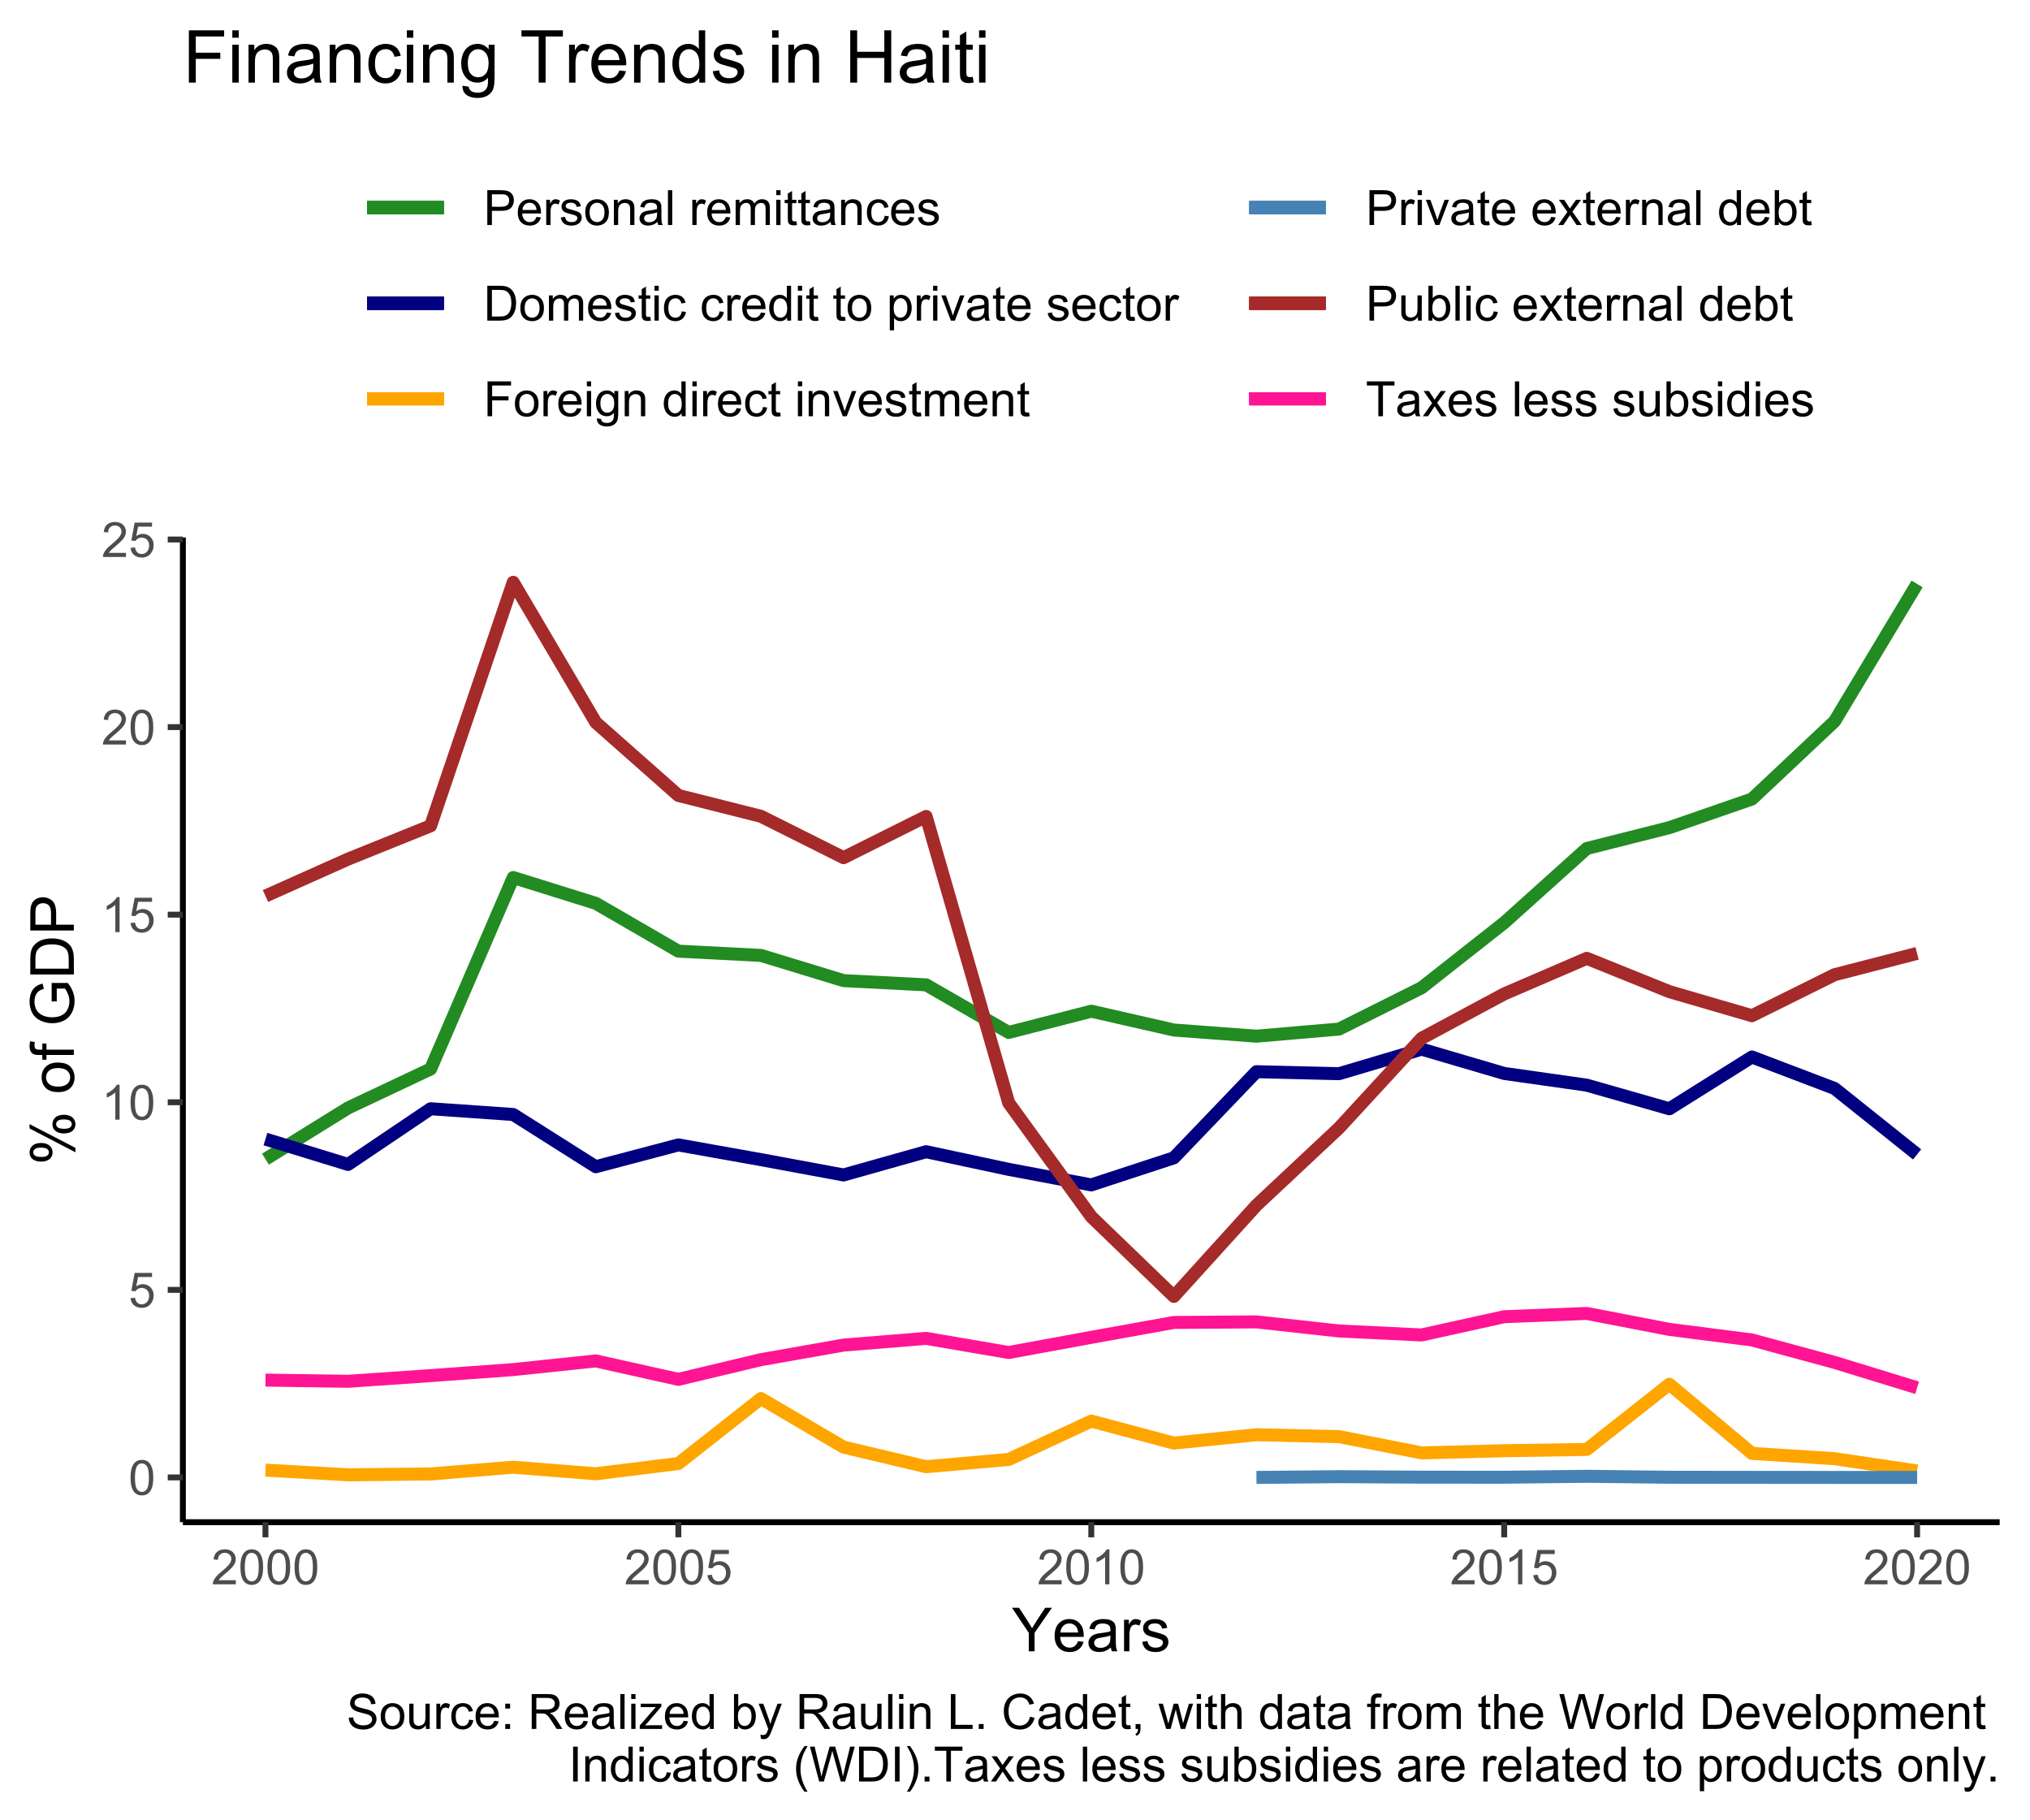 <?xml version="1.0" encoding="UTF-8"?>
<svg xmlns="http://www.w3.org/2000/svg" xmlns:xlink="http://www.w3.org/1999/xlink" width="367pt" height="329pt" viewBox="0 0 367 329" version="1.1">
<defs>
<g>
<symbol overflow="visible" id="glyph0-0">
<path style="stroke:none;" d="M 1.102 0 L 1.102 -5.5 L 5.5 -5.5 L 5.5 0 Z M 1.238 -0.137 L 5.363 -0.137 L 5.363 -5.363 L 1.238 -5.363 Z M 1.238 -0.137 "/>
</symbol>
<symbol overflow="visible" id="glyph0-1">
<path style="stroke:none;" d="M 0.367 -3.105 C 0.363 -3.848 0.438 -4.445 0.594 -4.902 C 0.742 -5.355 0.973 -5.707 1.277 -5.953 C 1.578 -6.199 1.957 -6.32 2.418 -6.324 C 2.754 -6.32 3.051 -6.254 3.309 -6.121 C 3.562 -5.984 3.773 -5.789 3.938 -5.531 C 4.102 -5.273 4.23 -4.961 4.328 -4.594 C 4.422 -4.227 4.469 -3.73 4.473 -3.105 C 4.469 -2.367 4.395 -1.77 4.242 -1.316 C 4.09 -0.859 3.863 -0.508 3.562 -0.262 C 3.258 -0.016 2.875 0.105 2.418 0.109 C 1.809 0.105 1.332 -0.109 0.988 -0.547 C 0.57 -1.066 0.363 -1.922 0.367 -3.105 Z M 1.16 -3.105 C 1.16 -2.07 1.281 -1.379 1.523 -1.039 C 1.766 -0.695 2.062 -0.527 2.418 -0.527 C 2.773 -0.527 3.074 -0.699 3.316 -1.043 C 3.559 -1.387 3.68 -2.074 3.68 -3.105 C 3.68 -4.145 3.559 -4.832 3.316 -5.172 C 3.074 -5.512 2.77 -5.684 2.41 -5.684 C 2.051 -5.684 1.77 -5.531 1.559 -5.234 C 1.293 -4.844 1.16 -4.137 1.16 -3.105 Z M 1.16 -3.105 "/>
</symbol>
<symbol overflow="visible" id="glyph0-2">
<path style="stroke:none;" d="M 0.367 -1.648 L 1.176 -1.719 C 1.234 -1.32 1.375 -1.023 1.594 -0.824 C 1.812 -0.625 2.078 -0.527 2.391 -0.527 C 2.762 -0.527 3.074 -0.668 3.336 -0.949 C 3.59 -1.23 3.719 -1.602 3.723 -2.066 C 3.719 -2.504 3.594 -2.852 3.348 -3.109 C 3.098 -3.363 2.773 -3.492 2.375 -3.492 C 2.125 -3.492 1.902 -3.434 1.703 -3.32 C 1.5 -3.207 1.344 -3.062 1.23 -2.883 L 0.504 -2.977 L 1.113 -6.215 L 4.246 -6.215 L 4.246 -5.473 L 1.73 -5.473 L 1.391 -3.781 C 1.766 -4.039 2.164 -4.172 2.582 -4.176 C 3.129 -4.172 3.594 -3.98 3.973 -3.605 C 4.352 -3.223 4.539 -2.734 4.543 -2.137 C 4.539 -1.562 4.375 -1.07 4.043 -0.656 C 3.637 -0.148 3.086 0.105 2.391 0.109 C 1.816 0.105 1.348 -0.051 0.984 -0.371 C 0.621 -0.691 0.414 -1.117 0.367 -1.648 Z M 0.367 -1.648 "/>
</symbol>
<symbol overflow="visible" id="glyph0-3">
<path style="stroke:none;" d="M 3.277 0 L 2.504 0 L 2.504 -4.93 C 2.316 -4.75 2.074 -4.574 1.773 -4.395 C 1.469 -4.215 1.195 -4.082 0.957 -3.996 L 0.957 -4.742 C 1.387 -4.941 1.766 -5.188 2.09 -5.48 C 2.414 -5.77 2.645 -6.051 2.781 -6.324 L 3.277 -6.324 Z M 3.277 0 "/>
</symbol>
<symbol overflow="visible" id="glyph0-4">
<path style="stroke:none;" d="M 4.43 -0.742 L 4.43 0 L 0.266 0 C 0.258 -0.188 0.289 -0.367 0.355 -0.539 C 0.461 -0.82 0.629 -1.098 0.863 -1.375 C 1.094 -1.648 1.434 -1.965 1.879 -2.328 C 2.562 -2.887 3.023 -3.332 3.266 -3.664 C 3.5 -3.988 3.621 -4.301 3.625 -4.594 C 3.621 -4.898 3.512 -5.156 3.297 -5.367 C 3.074 -5.578 2.789 -5.684 2.441 -5.684 C 2.066 -5.684 1.77 -5.57 1.547 -5.348 C 1.32 -5.125 1.207 -4.816 1.207 -4.422 L 0.414 -4.504 C 0.465 -5.094 0.668 -5.543 1.027 -5.855 C 1.379 -6.164 1.855 -6.32 2.457 -6.324 C 3.059 -6.32 3.539 -6.152 3.891 -5.82 C 4.242 -5.484 4.418 -5.07 4.422 -4.578 C 4.418 -4.32 4.367 -4.074 4.266 -3.832 C 4.164 -3.59 3.992 -3.332 3.754 -3.062 C 3.512 -2.793 3.113 -2.426 2.562 -1.957 C 2.094 -1.566 1.797 -1.301 1.664 -1.16 C 1.531 -1.02 1.422 -0.879 1.34 -0.742 Z M 4.43 -0.742 "/>
</symbol>
<symbol overflow="visible" id="glyph0-5">
<path style="stroke:none;" d="M 0.68 0 L 0.68 -6.301 L 3.055 -6.301 C 3.469 -6.297 3.789 -6.277 4.012 -6.238 C 4.32 -6.184 4.578 -6.086 4.789 -5.941 C 4.996 -5.797 5.168 -5.594 5.297 -5.336 C 5.422 -5.074 5.484 -4.789 5.488 -4.477 C 5.484 -3.941 5.312 -3.488 4.977 -3.117 C 4.633 -2.746 4.02 -2.559 3.129 -2.562 L 1.512 -2.562 L 1.512 0 Z M 1.512 -3.305 L 3.141 -3.305 C 3.68 -3.305 4.062 -3.402 4.289 -3.605 C 4.516 -3.801 4.629 -4.086 4.629 -4.453 C 4.629 -4.715 4.559 -4.938 4.426 -5.129 C 4.289 -5.312 4.117 -5.438 3.902 -5.5 C 3.762 -5.535 3.5 -5.555 3.125 -5.555 L 1.512 -5.555 Z M 1.512 -3.305 "/>
</symbol>
<symbol overflow="visible" id="glyph0-6">
<path style="stroke:none;" d="M 3.703 -1.469 L 4.504 -1.371 C 4.375 -0.902 4.141 -0.539 3.801 -0.285 C 3.461 -0.027 3.027 0.098 2.496 0.102 C 1.828 0.098 1.297 -0.102 0.906 -0.512 C 0.512 -0.918 0.316 -1.496 0.32 -2.242 C 0.316 -3.008 0.516 -3.605 0.914 -4.031 C 1.309 -4.453 1.82 -4.664 2.453 -4.668 C 3.059 -4.664 3.555 -4.457 3.945 -4.043 C 4.328 -3.629 4.523 -3.043 4.527 -2.289 C 4.523 -2.242 4.523 -2.176 4.523 -2.086 L 1.121 -2.086 C 1.145 -1.582 1.289 -1.195 1.547 -0.93 C 1.801 -0.66 2.117 -0.527 2.5 -0.531 C 2.781 -0.527 3.023 -0.602 3.227 -0.754 C 3.426 -0.902 3.586 -1.141 3.703 -1.469 Z M 1.164 -2.719 L 3.711 -2.719 C 3.672 -3.102 3.578 -3.387 3.422 -3.582 C 3.172 -3.879 2.852 -4.031 2.461 -4.031 C 2.105 -4.031 1.805 -3.91 1.566 -3.672 C 1.32 -3.434 1.188 -3.117 1.164 -2.719 Z M 1.164 -2.719 "/>
</symbol>
<symbol overflow="visible" id="glyph0-7">
<path style="stroke:none;" d="M 0.57 0 L 0.57 -4.562 L 1.266 -4.562 L 1.266 -3.871 C 1.445 -4.191 1.609 -4.406 1.758 -4.512 C 1.906 -4.613 2.07 -4.664 2.258 -4.668 C 2.516 -4.664 2.781 -4.582 3.051 -4.418 L 2.785 -3.699 C 2.59 -3.809 2.402 -3.867 2.219 -3.867 C 2.047 -3.867 1.895 -3.816 1.762 -3.715 C 1.625 -3.613 1.527 -3.473 1.473 -3.293 C 1.383 -3.016 1.34 -2.715 1.344 -2.391 L 1.344 0 Z M 0.57 0 "/>
</symbol>
<symbol overflow="visible" id="glyph0-8">
<path style="stroke:none;" d="M 0.27 -1.363 L 1.035 -1.484 C 1.078 -1.172 1.199 -0.938 1.395 -0.777 C 1.59 -0.609 1.863 -0.527 2.219 -0.531 C 2.57 -0.527 2.832 -0.602 3.008 -0.75 C 3.176 -0.895 3.262 -1.062 3.266 -1.258 C 3.262 -1.43 3.188 -1.566 3.039 -1.672 C 2.93 -1.734 2.664 -1.824 2.246 -1.934 C 1.676 -2.074 1.285 -2.195 1.066 -2.305 C 0.848 -2.406 0.68 -2.551 0.566 -2.738 C 0.453 -2.918 0.398 -3.125 0.398 -3.352 C 0.398 -3.555 0.445 -3.742 0.539 -3.914 C 0.633 -4.086 0.758 -4.23 0.918 -4.348 C 1.039 -4.434 1.203 -4.508 1.41 -4.574 C 1.617 -4.633 1.84 -4.664 2.078 -4.668 C 2.434 -4.664 2.75 -4.613 3.023 -4.512 C 3.293 -4.406 3.492 -4.266 3.621 -4.09 C 3.75 -3.914 3.84 -3.68 3.891 -3.387 L 3.133 -3.281 C 3.098 -3.516 2.996 -3.699 2.832 -3.832 C 2.664 -3.965 2.434 -4.031 2.137 -4.031 C 1.777 -4.031 1.523 -3.973 1.375 -3.855 C 1.223 -3.738 1.148 -3.598 1.148 -3.441 C 1.148 -3.34 1.18 -3.25 1.242 -3.172 C 1.305 -3.086 1.402 -3.02 1.539 -2.965 C 1.613 -2.934 1.84 -2.867 2.223 -2.766 C 2.766 -2.617 3.148 -2.496 3.367 -2.406 C 3.582 -2.312 3.75 -2.176 3.875 -2 C 3.996 -1.82 4.059 -1.602 4.062 -1.34 C 4.059 -1.078 3.984 -0.836 3.836 -0.609 C 3.684 -0.383 3.465 -0.207 3.184 -0.082 C 2.895 0.039 2.574 0.098 2.223 0.102 C 1.625 0.098 1.172 -0.02 0.863 -0.266 C 0.551 -0.508 0.355 -0.875 0.27 -1.363 Z M 0.27 -1.363 "/>
</symbol>
<symbol overflow="visible" id="glyph0-9">
<path style="stroke:none;" d="M 0.293 -2.281 C 0.293 -3.125 0.527 -3.754 0.996 -4.16 C 1.387 -4.496 1.863 -4.664 2.434 -4.668 C 3.059 -4.664 3.57 -4.457 3.969 -4.051 C 4.363 -3.637 4.562 -3.07 4.566 -2.348 C 4.562 -1.758 4.477 -1.297 4.301 -0.961 C 4.125 -0.625 3.867 -0.363 3.535 -0.176 C 3.195 0.008 2.828 0.098 2.434 0.102 C 1.789 0.098 1.273 -0.102 0.883 -0.512 C 0.488 -0.918 0.293 -1.508 0.293 -2.281 Z M 1.086 -2.281 C 1.082 -1.695 1.211 -1.258 1.469 -0.969 C 1.723 -0.672 2.043 -0.527 2.434 -0.531 C 2.812 -0.527 3.133 -0.672 3.391 -0.969 C 3.645 -1.258 3.773 -1.707 3.773 -2.309 C 3.773 -2.871 3.645 -3.297 3.387 -3.59 C 3.129 -3.879 2.809 -4.023 2.434 -4.027 C 2.043 -4.023 1.723 -3.879 1.469 -3.594 C 1.211 -3.301 1.082 -2.863 1.086 -2.281 Z M 1.086 -2.281 "/>
</symbol>
<symbol overflow="visible" id="glyph0-10">
<path style="stroke:none;" d="M 0.578 0 L 0.578 -4.562 L 1.277 -4.562 L 1.277 -3.914 C 1.609 -4.414 2.09 -4.664 2.727 -4.668 C 3 -4.664 3.254 -4.613 3.484 -4.52 C 3.715 -4.418 3.887 -4.289 4.004 -4.129 C 4.113 -3.969 4.195 -3.777 4.246 -3.559 C 4.273 -3.41 4.289 -3.16 4.289 -2.805 L 4.289 0 L 3.516 0 L 3.516 -2.777 C 3.516 -3.09 3.484 -3.324 3.426 -3.484 C 3.363 -3.637 3.258 -3.762 3.105 -3.855 C 2.949 -3.949 2.77 -3.996 2.566 -3.996 C 2.234 -3.996 1.949 -3.891 1.711 -3.68 C 1.469 -3.469 1.348 -3.07 1.352 -2.492 L 1.352 0 Z M 0.578 0 "/>
</symbol>
<symbol overflow="visible" id="glyph0-11">
<path style="stroke:none;" d="M 3.559 -0.562 C 3.27 -0.32 2.996 -0.148 2.73 -0.047 C 2.465 0.051 2.18 0.098 1.879 0.102 C 1.375 0.098 0.988 -0.02 0.719 -0.266 C 0.449 -0.508 0.316 -0.82 0.316 -1.203 C 0.316 -1.422 0.367 -1.629 0.469 -1.816 C 0.57 -2 0.703 -2.148 0.871 -2.262 C 1.031 -2.371 1.215 -2.453 1.426 -2.516 C 1.574 -2.551 1.805 -2.59 2.113 -2.629 C 2.734 -2.703 3.195 -2.793 3.492 -2.895 C 3.492 -3 3.492 -3.066 3.496 -3.098 C 3.492 -3.41 3.418 -3.633 3.277 -3.766 C 3.074 -3.938 2.781 -4.023 2.398 -4.027 C 2.031 -4.023 1.762 -3.961 1.59 -3.836 C 1.414 -3.707 1.289 -3.48 1.207 -3.16 L 0.453 -3.262 C 0.516 -3.582 0.629 -3.844 0.789 -4.043 C 0.945 -4.242 1.172 -4.395 1.473 -4.504 C 1.77 -4.609 2.117 -4.664 2.508 -4.668 C 2.898 -4.664 3.215 -4.617 3.457 -4.527 C 3.699 -4.434 3.879 -4.32 3.996 -4.184 C 4.109 -4.043 4.188 -3.867 4.238 -3.656 C 4.258 -3.523 4.27 -3.285 4.273 -2.945 L 4.273 -1.914 C 4.27 -1.191 4.289 -0.734 4.324 -0.547 C 4.355 -0.352 4.418 -0.172 4.52 0 L 3.711 0 C 3.629 -0.16 3.578 -0.348 3.559 -0.562 Z M 3.492 -2.289 C 3.211 -2.172 2.789 -2.074 2.23 -2 C 1.91 -1.949 1.684 -1.898 1.555 -1.844 C 1.422 -1.785 1.32 -1.699 1.25 -1.59 C 1.176 -1.477 1.141 -1.355 1.145 -1.227 C 1.141 -1.016 1.219 -0.844 1.379 -0.707 C 1.531 -0.57 1.762 -0.504 2.062 -0.504 C 2.359 -0.504 2.621 -0.566 2.855 -0.699 C 3.086 -0.824 3.258 -1.004 3.367 -1.234 C 3.449 -1.406 3.492 -1.664 3.492 -2.008 Z M 3.492 -2.289 "/>
</symbol>
<symbol overflow="visible" id="glyph0-12">
<path style="stroke:none;" d="M 0.562 0 L 0.562 -6.301 L 1.336 -6.301 L 1.336 0 Z M 0.562 0 "/>
</symbol>
<symbol overflow="visible" id="glyph0-13">
<path style="stroke:none;" d=""/>
</symbol>
<symbol overflow="visible" id="glyph0-14">
<path style="stroke:none;" d="M 0.578 0 L 0.578 -4.562 L 1.273 -4.562 L 1.273 -3.922 C 1.414 -4.141 1.605 -4.32 1.844 -4.461 C 2.078 -4.594 2.348 -4.664 2.656 -4.668 C 2.992 -4.664 3.27 -4.594 3.488 -4.457 C 3.699 -4.312 3.852 -4.117 3.945 -3.867 C 4.301 -4.398 4.773 -4.664 5.355 -4.668 C 5.805 -4.664 6.148 -4.539 6.395 -4.289 C 6.637 -4.039 6.762 -3.652 6.762 -3.133 L 6.762 0 L 5.996 0 L 5.996 -2.875 C 5.992 -3.184 5.969 -3.406 5.918 -3.543 C 5.867 -3.676 5.773 -3.785 5.645 -3.871 C 5.512 -3.953 5.359 -3.996 5.184 -3.996 C 4.859 -3.996 4.594 -3.887 4.383 -3.676 C 4.172 -3.457 4.066 -3.117 4.066 -2.652 L 4.066 0 L 3.293 0 L 3.293 -2.965 C 3.293 -3.309 3.227 -3.566 3.102 -3.738 C 2.973 -3.91 2.77 -3.996 2.484 -3.996 C 2.266 -3.996 2.062 -3.938 1.879 -3.824 C 1.691 -3.707 1.559 -3.539 1.477 -3.32 C 1.391 -3.098 1.348 -2.781 1.352 -2.367 L 1.352 0 Z M 0.578 0 "/>
</symbol>
<symbol overflow="visible" id="glyph0-15">
<path style="stroke:none;" d="M 0.586 -5.41 L 0.586 -6.301 L 1.359 -6.301 L 1.359 -5.41 Z M 0.586 0 L 0.586 -4.562 L 1.359 -4.562 L 1.359 0 Z M 0.586 0 "/>
</symbol>
<symbol overflow="visible" id="glyph0-16">
<path style="stroke:none;" d="M 2.27 -0.691 L 2.379 -0.008 C 2.16 0.039 1.965 0.059 1.797 0.059 C 1.512 0.059 1.293 0.016 1.141 -0.074 C 0.984 -0.16 0.875 -0.277 0.816 -0.422 C 0.75 -0.566 0.719 -0.871 0.723 -1.336 L 0.723 -3.961 L 0.156 -3.961 L 0.156 -4.562 L 0.723 -4.562 L 0.723 -5.695 L 1.492 -6.156 L 1.492 -4.562 L 2.27 -4.562 L 2.27 -3.961 L 1.492 -3.961 L 1.492 -1.293 C 1.488 -1.07 1.5 -0.93 1.531 -0.867 C 1.555 -0.805 1.602 -0.754 1.664 -0.715 C 1.727 -0.676 1.812 -0.656 1.93 -0.66 C 2.012 -0.656 2.125 -0.668 2.27 -0.691 Z M 2.27 -0.691 "/>
</symbol>
<symbol overflow="visible" id="glyph0-17">
<path style="stroke:none;" d="M 3.559 -1.672 L 4.32 -1.574 C 4.234 -1.047 4.023 -0.637 3.68 -0.34 C 3.336 -0.047 2.914 0.098 2.418 0.102 C 1.793 0.098 1.293 -0.102 0.914 -0.508 C 0.531 -0.914 0.34 -1.5 0.344 -2.266 C 0.34 -2.754 0.422 -3.184 0.586 -3.559 C 0.75 -3.926 0.996 -4.203 1.332 -4.391 C 1.664 -4.57 2.027 -4.664 2.422 -4.668 C 2.914 -4.664 3.32 -4.539 3.641 -4.289 C 3.953 -4.039 4.156 -3.684 4.246 -3.223 L 3.492 -3.105 C 3.422 -3.41 3.293 -3.641 3.113 -3.797 C 2.926 -3.953 2.707 -4.031 2.453 -4.031 C 2.062 -4.031 1.746 -3.891 1.504 -3.609 C 1.258 -3.328 1.137 -2.887 1.141 -2.285 C 1.137 -1.672 1.254 -1.227 1.492 -0.949 C 1.723 -0.668 2.027 -0.527 2.41 -0.531 C 2.711 -0.527 2.965 -0.621 3.172 -0.809 C 3.371 -0.996 3.5 -1.281 3.559 -1.672 Z M 3.559 -1.672 "/>
</symbol>
<symbol overflow="visible" id="glyph0-18">
<path style="stroke:none;" d="M 0.68 0 L 0.68 -6.301 L 2.848 -6.301 C 3.336 -6.297 3.707 -6.27 3.969 -6.211 C 4.328 -6.125 4.637 -5.973 4.895 -5.758 C 5.223 -5.473 5.473 -5.113 5.637 -4.68 C 5.801 -4.242 5.883 -3.742 5.887 -3.184 C 5.883 -2.699 5.828 -2.277 5.719 -1.91 C 5.605 -1.543 5.461 -1.238 5.289 -0.996 C 5.113 -0.754 4.922 -0.562 4.715 -0.422 C 4.508 -0.281 4.258 -0.176 3.965 -0.105 C 3.668 -0.035 3.332 0 2.953 0 Z M 1.512 -0.742 L 2.859 -0.742 C 3.273 -0.738 3.598 -0.777 3.832 -0.859 C 4.066 -0.934 4.254 -1.043 4.398 -1.188 C 4.594 -1.383 4.746 -1.648 4.859 -1.984 C 4.969 -2.316 5.027 -2.719 5.027 -3.195 C 5.027 -3.852 4.918 -4.359 4.703 -4.715 C 4.484 -5.066 4.223 -5.305 3.914 -5.426 C 3.688 -5.512 3.328 -5.555 2.836 -5.555 L 1.512 -5.555 Z M 1.512 -0.742 "/>
</symbol>
<symbol overflow="visible" id="glyph0-19">
<path style="stroke:none;" d="M 3.539 0 L 3.539 -0.574 C 3.25 -0.125 2.824 0.098 2.266 0.102 C 1.898 0.098 1.562 0 1.262 -0.199 C 0.953 -0.398 0.719 -0.676 0.551 -1.039 C 0.383 -1.395 0.297 -1.809 0.301 -2.277 C 0.297 -2.73 0.375 -3.145 0.527 -3.516 C 0.68 -3.887 0.906 -4.172 1.211 -4.371 C 1.512 -4.566 1.852 -4.664 2.23 -4.668 C 2.5 -4.664 2.746 -4.605 2.965 -4.492 C 3.18 -4.375 3.352 -4.223 3.488 -4.039 L 3.488 -6.301 L 4.258 -6.301 L 4.258 0 Z M 1.094 -2.277 C 1.09 -1.691 1.215 -1.254 1.465 -0.965 C 1.711 -0.672 2 -0.527 2.336 -0.531 C 2.672 -0.527 2.961 -0.664 3.199 -0.945 C 3.434 -1.219 3.551 -1.641 3.555 -2.211 C 3.551 -2.832 3.43 -3.293 3.191 -3.586 C 2.949 -3.879 2.652 -4.023 2.305 -4.027 C 1.957 -4.023 1.672 -3.883 1.441 -3.605 C 1.207 -3.32 1.09 -2.879 1.094 -2.277 Z M 1.094 -2.277 "/>
</symbol>
<symbol overflow="visible" id="glyph0-20">
<path style="stroke:none;" d="M 0.578 1.75 L 0.578 -4.562 L 1.285 -4.562 L 1.285 -3.969 C 1.449 -4.199 1.637 -4.375 1.848 -4.492 C 2.051 -4.605 2.305 -4.664 2.609 -4.668 C 2.992 -4.664 3.336 -4.562 3.637 -4.367 C 3.934 -4.164 4.16 -3.883 4.312 -3.516 C 4.465 -3.148 4.539 -2.746 4.543 -2.316 C 4.539 -1.848 4.457 -1.43 4.289 -1.055 C 4.121 -0.68 3.875 -0.391 3.559 -0.195 C 3.238 0.004 2.902 0.098 2.551 0.102 C 2.289 0.098 2.059 0.047 1.855 -0.059 C 1.648 -0.168 1.48 -0.305 1.352 -0.473 L 1.352 1.75 Z M 1.281 -2.258 C 1.277 -1.664 1.395 -1.23 1.637 -0.953 C 1.871 -0.668 2.16 -0.527 2.5 -0.531 C 2.84 -0.527 3.133 -0.672 3.383 -0.969 C 3.625 -1.258 3.75 -1.711 3.75 -2.32 C 3.75 -2.898 3.629 -3.332 3.391 -3.625 C 3.152 -3.914 2.867 -4.059 2.535 -4.062 C 2.203 -4.059 1.91 -3.906 1.66 -3.598 C 1.402 -3.289 1.277 -2.84 1.281 -2.258 Z M 1.281 -2.258 "/>
</symbol>
<symbol overflow="visible" id="glyph0-21">
<path style="stroke:none;" d="M 1.848 0 L 0.113 -4.562 L 0.93 -4.562 L 1.906 -1.832 C 2.008 -1.531 2.105 -1.223 2.199 -0.91 C 2.266 -1.148 2.363 -1.438 2.488 -1.777 L 3.504 -4.562 L 4.297 -4.562 L 2.57 0 Z M 1.848 0 "/>
</symbol>
<symbol overflow="visible" id="glyph0-22">
<path style="stroke:none;" d="M 0.723 0 L 0.723 -6.301 L 4.973 -6.301 L 4.973 -5.555 L 1.555 -5.555 L 1.555 -3.605 L 4.512 -3.605 L 4.512 -2.863 L 1.555 -2.863 L 1.555 0 Z M 0.723 0 "/>
</symbol>
<symbol overflow="visible" id="glyph0-23">
<path style="stroke:none;" d="M 0.438 0.379 L 1.191 0.488 C 1.219 0.719 1.309 0.891 1.453 0.996 C 1.645 1.137 1.906 1.207 2.238 1.211 C 2.598 1.207 2.871 1.137 3.066 0.996 C 3.258 0.852 3.391 0.648 3.465 0.395 C 3.5 0.234 3.52 -0.094 3.52 -0.598 C 3.18 -0.199 2.758 0 2.258 0 C 1.625 0 1.141 -0.227 0.801 -0.68 C 0.453 -1.133 0.281 -1.676 0.285 -2.309 C 0.281 -2.742 0.359 -3.141 0.52 -3.512 C 0.676 -3.879 0.906 -4.164 1.207 -4.367 C 1.504 -4.562 1.855 -4.664 2.262 -4.668 C 2.797 -4.664 3.238 -4.445 3.594 -4.012 L 3.594 -4.562 L 4.305 -4.562 L 4.305 -0.617 C 4.301 0.094 4.227 0.594 4.086 0.891 C 3.938 1.188 3.711 1.422 3.398 1.594 C 3.086 1.766 2.699 1.852 2.242 1.852 C 1.695 1.852 1.254 1.727 0.922 1.484 C 0.586 1.234 0.426 0.867 0.438 0.379 Z M 1.078 -2.363 C 1.078 -1.762 1.195 -1.324 1.434 -1.051 C 1.672 -0.773 1.969 -0.637 2.328 -0.641 C 2.68 -0.637 2.98 -0.773 3.223 -1.051 C 3.461 -1.32 3.578 -1.75 3.582 -2.336 C 3.578 -2.895 3.457 -3.316 3.211 -3.602 C 2.961 -3.883 2.66 -4.023 2.316 -4.027 C 1.969 -4.023 1.676 -3.883 1.438 -3.605 C 1.195 -3.324 1.078 -2.91 1.078 -2.363 Z M 1.078 -2.363 "/>
</symbol>
<symbol overflow="visible" id="glyph0-24">
<path style="stroke:none;" d="M 0.062 0 L 1.73 -2.371 L 0.188 -4.562 L 1.156 -4.562 L 1.855 -3.492 C 1.984 -3.289 2.09 -3.117 2.176 -2.98 C 2.297 -3.168 2.414 -3.336 2.523 -3.484 L 3.293 -4.562 L 4.215 -4.562 L 2.637 -2.414 L 4.336 0 L 3.387 0 L 2.449 -1.418 L 2.199 -1.801 L 1 0 Z M 0.062 0 "/>
</symbol>
<symbol overflow="visible" id="glyph0-25">
<path style="stroke:none;" d="M 1.293 0 L 0.574 0 L 0.574 -6.301 L 1.348 -6.301 L 1.348 -4.051 C 1.676 -4.457 2.094 -4.664 2.602 -4.668 C 2.879 -4.664 3.141 -4.605 3.395 -4.496 C 3.645 -4.379 3.852 -4.223 4.016 -4.02 C 4.172 -3.812 4.301 -3.562 4.395 -3.277 C 4.484 -2.984 4.527 -2.676 4.531 -2.352 C 4.527 -1.562 4.336 -0.957 3.953 -0.535 C 3.566 -0.109 3.102 0.098 2.562 0.102 C 2.02 0.098 1.598 -0.121 1.293 -0.57 Z M 1.285 -2.316 C 1.281 -1.766 1.355 -1.371 1.508 -1.129 C 1.75 -0.727 2.082 -0.527 2.496 -0.531 C 2.832 -0.527 3.121 -0.676 3.371 -0.973 C 3.613 -1.266 3.738 -1.703 3.742 -2.285 C 3.738 -2.879 3.621 -3.316 3.387 -3.605 C 3.152 -3.887 2.867 -4.031 2.531 -4.031 C 2.191 -4.031 1.898 -3.883 1.652 -3.59 C 1.406 -3.293 1.281 -2.867 1.285 -2.316 Z M 1.285 -2.316 "/>
</symbol>
<symbol overflow="visible" id="glyph0-26">
<path style="stroke:none;" d="M 3.57 0 L 3.57 -0.672 C 3.211 -0.156 2.73 0.098 2.121 0.102 C 1.852 0.098 1.598 0.051 1.367 -0.051 C 1.133 -0.152 0.961 -0.281 0.848 -0.441 C 0.734 -0.594 0.656 -0.785 0.609 -1.016 C 0.578 -1.164 0.562 -1.406 0.562 -1.734 L 0.562 -4.562 L 1.336 -4.562 L 1.336 -2.031 C 1.336 -1.625 1.352 -1.352 1.383 -1.215 C 1.43 -1.008 1.531 -0.848 1.691 -0.734 C 1.848 -0.617 2.043 -0.562 2.277 -0.562 C 2.508 -0.562 2.727 -0.621 2.93 -0.738 C 3.133 -0.855 3.273 -1.016 3.359 -1.227 C 3.441 -1.43 3.484 -1.727 3.488 -2.117 L 3.488 -4.562 L 4.262 -4.562 L 4.262 0 Z M 3.57 0 "/>
</symbol>
<symbol overflow="visible" id="glyph0-27">
<path style="stroke:none;" d="M 2.281 0 L 2.281 -5.555 L 0.207 -5.555 L 0.207 -6.301 L 5.199 -6.301 L 5.199 -5.555 L 3.117 -5.555 L 3.117 0 Z M 2.281 0 "/>
</symbol>
<symbol overflow="visible" id="glyph0-28">
<path style="stroke:none;" d="M 0.395 -2.023 L 1.18 -2.094 C 1.215 -1.773 1.305 -1.516 1.441 -1.316 C 1.574 -1.113 1.785 -0.949 2.074 -0.828 C 2.359 -0.699 2.68 -0.637 3.043 -0.641 C 3.355 -0.637 3.637 -0.684 3.883 -0.781 C 4.125 -0.875 4.305 -1.008 4.426 -1.172 C 4.543 -1.336 4.605 -1.516 4.605 -1.711 C 4.605 -1.906 4.547 -2.078 4.434 -2.227 C 4.316 -2.375 4.129 -2.5 3.867 -2.602 C 3.695 -2.664 3.32 -2.766 2.746 -2.906 C 2.164 -3.047 1.758 -3.176 1.531 -3.301 C 1.227 -3.453 1.004 -3.648 0.855 -3.887 C 0.707 -4.117 0.633 -4.379 0.637 -4.672 C 0.633 -4.984 0.723 -5.281 0.906 -5.562 C 1.082 -5.836 1.344 -6.047 1.695 -6.191 C 2.039 -6.332 2.426 -6.402 2.852 -6.406 C 3.316 -6.402 3.73 -6.328 4.09 -6.18 C 4.445 -6.027 4.719 -5.805 4.91 -5.516 C 5.102 -5.219 5.203 -4.891 5.219 -4.523 L 4.422 -4.465 C 4.375 -4.863 4.23 -5.164 3.984 -5.367 C 3.734 -5.57 3.367 -5.672 2.887 -5.672 C 2.383 -5.672 2.016 -5.578 1.785 -5.395 C 1.555 -5.207 1.441 -4.984 1.441 -4.727 C 1.441 -4.496 1.52 -4.309 1.684 -4.168 C 1.84 -4.02 2.262 -3.871 2.941 -3.719 C 3.617 -3.562 4.082 -3.43 4.336 -3.316 C 4.703 -3.145 4.973 -2.93 5.148 -2.672 C 5.32 -2.414 5.406 -2.113 5.41 -1.777 C 5.406 -1.441 5.312 -1.129 5.121 -0.832 C 4.93 -0.535 4.652 -0.301 4.293 -0.137 C 3.93 0.027 3.527 0.105 3.082 0.109 C 2.512 0.105 2.031 0.023 1.648 -0.141 C 1.258 -0.305 0.957 -0.555 0.742 -0.891 C 0.52 -1.223 0.402 -1.598 0.395 -2.023 Z M 0.395 -2.023 "/>
</symbol>
<symbol overflow="visible" id="glyph0-29">
<path style="stroke:none;" d="M 0.797 -3.684 L 0.797 -4.562 L 1.676 -4.562 L 1.676 -3.684 Z M 0.797 0 L 0.797 -0.883 L 1.676 -0.883 L 1.676 0 Z M 0.797 0 "/>
</symbol>
<symbol overflow="visible" id="glyph0-30">
<path style="stroke:none;" d="M 0.691 0 L 0.691 -6.301 L 3.484 -6.301 C 4.043 -6.297 4.469 -6.242 4.766 -6.129 C 5.055 -6.016 5.289 -5.816 5.465 -5.531 C 5.637 -5.242 5.723 -4.926 5.727 -4.582 C 5.723 -4.133 5.578 -3.754 5.293 -3.449 C 5 -3.141 4.555 -2.945 3.953 -2.867 C 4.172 -2.758 4.34 -2.652 4.457 -2.551 C 4.695 -2.324 4.926 -2.047 5.148 -1.715 L 6.242 0 L 5.195 0 L 4.359 -1.312 C 4.117 -1.688 3.914 -1.977 3.758 -2.18 C 3.598 -2.379 3.457 -2.516 3.336 -2.598 C 3.207 -2.676 3.082 -2.734 2.957 -2.766 C 2.859 -2.785 2.703 -2.793 2.492 -2.797 L 1.527 -2.797 L 1.527 0 Z M 1.527 -3.52 L 3.316 -3.52 C 3.699 -3.516 3.996 -3.555 4.211 -3.637 C 4.422 -3.711 4.586 -3.836 4.699 -4.012 C 4.809 -4.184 4.863 -4.375 4.867 -4.582 C 4.863 -4.879 4.754 -5.121 4.543 -5.312 C 4.324 -5.504 3.984 -5.602 3.52 -5.602 L 1.527 -5.602 Z M 1.527 -3.52 "/>
</symbol>
<symbol overflow="visible" id="glyph0-31">
<path style="stroke:none;" d="M 0.172 0 L 0.172 -0.629 L 3.078 -3.961 C 2.742 -3.945 2.453 -3.938 2.203 -3.938 L 0.344 -3.938 L 0.344 -4.562 L 4.074 -4.562 L 4.074 -4.051 L 1.602 -1.156 L 1.125 -0.629 C 1.469 -0.648 1.793 -0.66 2.102 -0.664 L 4.211 -0.664 L 4.211 0 Z M 0.172 0 "/>
</symbol>
<symbol overflow="visible" id="glyph0-32">
<path style="stroke:none;" d="M 0.547 1.758 L 0.461 1.031 C 0.629 1.078 0.777 1.102 0.902 1.102 C 1.074 1.102 1.211 1.07 1.312 1.016 C 1.414 0.953 1.5 0.875 1.57 0.773 C 1.617 0.695 1.695 0.504 1.805 0.199 C 1.82 0.152 1.844 0.086 1.875 0.008 L 0.141 -4.562 L 0.977 -4.562 L 1.926 -1.922 C 2.047 -1.586 2.156 -1.23 2.258 -0.863 C 2.344 -1.215 2.449 -1.562 2.574 -1.902 L 3.551 -4.562 L 4.324 -4.562 L 2.586 0.078 C 2.398 0.574 2.254 0.922 2.152 1.113 C 2.012 1.367 1.855 1.551 1.68 1.672 C 1.5 1.789 1.289 1.852 1.043 1.852 C 0.895 1.852 0.727 1.82 0.547 1.758 Z M 0.547 1.758 "/>
</symbol>
<symbol overflow="visible" id="glyph0-33">
<path style="stroke:none;" d="M 0.645 0 L 0.645 -6.301 L 1.477 -6.301 L 1.477 -0.742 L 4.582 -0.742 L 4.582 0 Z M 0.645 0 "/>
</symbol>
<symbol overflow="visible" id="glyph0-34">
<path style="stroke:none;" d="M 0.801 0 L 0.801 -0.883 L 1.68 -0.883 L 1.68 0 Z M 0.801 0 "/>
</symbol>
<symbol overflow="visible" id="glyph0-35">
<path style="stroke:none;" d="M 5.172 -2.207 L 6.008 -2 C 5.828 -1.312 5.516 -0.789 5.062 -0.43 C 4.609 -0.07 4.055 0.105 3.398 0.109 C 2.719 0.105 2.164 -0.031 1.742 -0.305 C 1.312 -0.582 0.988 -0.98 0.77 -1.508 C 0.543 -2.027 0.434 -2.59 0.438 -3.195 C 0.434 -3.848 0.559 -4.422 0.812 -4.91 C 1.062 -5.398 1.418 -5.77 1.883 -6.023 C 2.344 -6.277 2.855 -6.402 3.41 -6.406 C 4.039 -6.402 4.566 -6.242 5 -5.926 C 5.426 -5.602 5.727 -5.152 5.898 -4.57 L 5.078 -4.379 C 4.93 -4.832 4.719 -5.168 4.441 -5.379 C 4.164 -5.59 3.812 -5.695 3.395 -5.695 C 2.906 -5.695 2.504 -5.578 2.18 -5.344 C 1.852 -5.109 1.621 -4.797 1.492 -4.41 C 1.359 -4.016 1.293 -3.613 1.297 -3.203 C 1.293 -2.664 1.371 -2.195 1.531 -1.797 C 1.684 -1.395 1.926 -1.098 2.258 -0.902 C 2.586 -0.703 2.945 -0.602 3.332 -0.605 C 3.797 -0.602 4.191 -0.738 4.516 -1.008 C 4.836 -1.277 5.055 -1.676 5.172 -2.207 Z M 5.172 -2.207 "/>
</symbol>
<symbol overflow="visible" id="glyph0-36">
<path style="stroke:none;" d="M 0.781 0 L 0.781 -0.883 L 1.664 -0.883 L 1.664 0 C 1.664 0.32 1.605 0.578 1.492 0.781 C 1.375 0.977 1.191 1.133 0.945 1.246 L 0.73 0.914 C 0.891 0.844 1.012 0.738 1.09 0.598 C 1.168 0.457 1.211 0.258 1.219 0 Z M 0.781 0 "/>
</symbol>
<symbol overflow="visible" id="glyph0-37">
<path style="stroke:none;" d="M 1.422 0 L 0.027 -4.562 L 0.824 -4.562 L 1.551 -1.93 L 1.82 -0.949 C 1.832 -0.996 1.91 -1.309 2.059 -1.891 L 2.785 -4.562 L 3.578 -4.562 L 4.262 -1.918 L 4.492 -1.043 L 4.754 -1.926 L 5.535 -4.562 L 6.285 -4.562 L 4.859 0 L 4.055 0 L 3.332 -2.734 L 3.152 -3.512 L 2.23 0 Z M 1.422 0 "/>
</symbol>
<symbol overflow="visible" id="glyph0-38">
<path style="stroke:none;" d="M 0.578 0 L 0.578 -6.301 L 1.352 -6.301 L 1.352 -4.039 C 1.711 -4.453 2.168 -4.664 2.719 -4.668 C 3.055 -4.664 3.348 -4.598 3.602 -4.465 C 3.848 -4.332 4.027 -4.148 4.137 -3.914 C 4.242 -3.68 4.293 -3.336 4.297 -2.891 L 4.297 0 L 3.523 0 L 3.523 -2.891 C 3.52 -3.273 3.438 -3.555 3.27 -3.734 C 3.102 -3.906 2.863 -3.996 2.562 -4 C 2.328 -3.996 2.113 -3.938 1.914 -3.82 C 1.711 -3.703 1.566 -3.543 1.48 -3.34 C 1.391 -3.137 1.348 -2.855 1.352 -2.496 L 1.352 0 Z M 0.578 0 "/>
</symbol>
<symbol overflow="visible" id="glyph0-39">
<path style="stroke:none;" d="M 0.766 0 L 0.766 -3.961 L 0.082 -3.961 L 0.082 -4.562 L 0.766 -4.562 L 0.766 -5.047 C 0.762 -5.352 0.789 -5.582 0.848 -5.73 C 0.918 -5.93 1.047 -6.09 1.238 -6.219 C 1.422 -6.34 1.688 -6.402 2.027 -6.406 C 2.246 -6.402 2.484 -6.379 2.75 -6.328 L 2.633 -5.656 C 2.469 -5.68 2.32 -5.695 2.18 -5.699 C 1.945 -5.695 1.777 -5.645 1.68 -5.547 C 1.582 -5.445 1.535 -5.258 1.535 -4.984 L 1.535 -4.562 L 2.422 -4.562 L 2.422 -3.961 L 1.535 -3.961 L 1.535 0 Z M 0.766 0 "/>
</symbol>
<symbol overflow="visible" id="glyph0-40">
<path style="stroke:none;" d="M 1.777 0 L 0.109 -6.301 L 0.961 -6.301 L 1.922 -2.172 C 2.023 -1.734 2.109 -1.305 2.188 -0.883 C 2.344 -1.551 2.438 -1.938 2.469 -2.047 L 3.668 -6.301 L 4.676 -6.301 L 5.578 -3.109 C 5.805 -2.316 5.965 -1.574 6.066 -0.883 C 6.145 -1.277 6.25 -1.734 6.383 -2.25 L 7.371 -6.301 L 8.207 -6.301 L 6.48 0 L 5.676 0 L 4.348 -4.801 C 4.234 -5.199 4.168 -5.445 4.152 -5.539 C 4.082 -5.246 4.02 -5 3.965 -4.801 L 2.629 0 Z M 1.777 0 "/>
</symbol>
<symbol overflow="visible" id="glyph0-41">
<path style="stroke:none;" d="M 0.82 0 L 0.82 -6.301 L 1.656 -6.301 L 1.656 0 Z M 0.82 0 "/>
</symbol>
<symbol overflow="visible" id="glyph0-42">
<path style="stroke:none;" d="M 2.059 1.852 C 1.629 1.312 1.27 0.684 0.973 -0.039 C 0.676 -0.758 0.527 -1.504 0.531 -2.281 C 0.527 -2.961 0.637 -3.617 0.863 -4.242 C 1.117 -4.965 1.516 -5.684 2.059 -6.406 L 2.613 -6.406 C 2.266 -5.805 2.035 -5.379 1.926 -5.129 C 1.75 -4.73 1.613 -4.32 1.512 -3.895 C 1.387 -3.355 1.324 -2.816 1.328 -2.277 C 1.324 -0.898 1.754 0.477 2.613 1.852 Z M 2.059 1.852 "/>
</symbol>
<symbol overflow="visible" id="glyph0-43">
<path style="stroke:none;" d="M 1.086 1.852 L 0.531 1.852 C 1.387 0.477 1.816 -0.898 1.816 -2.277 C 1.816 -2.812 1.754 -3.348 1.633 -3.879 C 1.535 -4.309 1.398 -4.719 1.227 -5.117 C 1.109 -5.371 0.879 -5.801 0.531 -6.406 L 1.086 -6.406 C 1.621 -5.684 2.02 -4.965 2.281 -4.242 C 2.5 -3.617 2.613 -2.961 2.613 -2.281 C 2.613 -1.504 2.465 -0.758 2.168 -0.039 C 1.871 0.684 1.508 1.312 1.086 1.852 Z M 1.086 1.852 "/>
</symbol>
<symbol overflow="visible" id="glyph1-0">
<path style="stroke:none;" d="M 1.375 0 L 1.375 -6.875 L 6.875 -6.875 L 6.875 0 Z M 1.547 -0.172 L 6.703 -0.172 L 6.703 -6.703 L 1.547 -6.703 Z M 1.547 -0.172 "/>
</symbol>
<symbol overflow="visible" id="glyph1-1">
<path style="stroke:none;" d="M 3.066 0 L 3.066 -3.336 L 0.031 -7.875 L 1.301 -7.875 L 2.852 -5.5 C 3.137 -5.055 3.402 -4.609 3.652 -4.168 C 3.887 -4.574 4.176 -5.039 4.512 -5.559 L 6.039 -7.875 L 7.25 -7.875 L 4.109 -3.336 L 4.109 0 Z M 3.066 0 "/>
</symbol>
<symbol overflow="visible" id="glyph1-2">
<path style="stroke:none;" d="M 4.629 -1.836 L 5.629 -1.715 C 5.469 -1.125 5.176 -0.672 4.75 -0.352 C 4.324 -0.031 3.781 0.129 3.121 0.129 C 2.281 0.129 1.617 -0.125 1.133 -0.641 C 0.641 -1.152 0.398 -1.875 0.402 -2.805 C 0.398 -3.762 0.645 -4.504 1.145 -5.035 C 1.637 -5.562 2.277 -5.828 3.066 -5.832 C 3.824 -5.828 4.449 -5.57 4.934 -5.051 C 5.418 -4.531 5.66 -3.801 5.66 -2.863 C 5.66 -2.805 5.656 -2.719 5.656 -2.605 L 1.402 -2.605 C 1.434 -1.977 1.613 -1.496 1.934 -1.164 C 2.25 -0.828 2.645 -0.66 3.125 -0.664 C 3.477 -0.66 3.781 -0.754 4.031 -0.945 C 4.281 -1.129 4.48 -1.426 4.629 -1.836 Z M 1.457 -3.398 L 4.641 -3.398 C 4.598 -3.879 4.473 -4.238 4.273 -4.48 C 3.961 -4.852 3.562 -5.039 3.078 -5.039 C 2.629 -5.039 2.258 -4.891 1.957 -4.594 C 1.652 -4.297 1.484 -3.898 1.457 -3.398 Z M 1.457 -3.398 "/>
</symbol>
<symbol overflow="visible" id="glyph1-3">
<path style="stroke:none;" d="M 4.445 -0.703 C 4.086 -0.398 3.742 -0.184 3.414 -0.059 C 3.082 0.066 2.727 0.129 2.348 0.129 C 1.719 0.129 1.238 -0.023 0.902 -0.328 C 0.566 -0.633 0.398 -1.023 0.398 -1.504 C 0.398 -1.781 0.461 -2.035 0.586 -2.27 C 0.711 -2.496 0.875 -2.684 1.086 -2.824 C 1.289 -2.965 1.523 -3.07 1.781 -3.141 C 1.969 -3.191 2.254 -3.238 2.641 -3.289 C 3.418 -3.375 3.992 -3.488 4.367 -3.621 C 4.367 -3.754 4.371 -3.836 4.371 -3.871 C 4.371 -4.266 4.277 -4.543 4.098 -4.703 C 3.848 -4.918 3.48 -5.027 2.996 -5.031 C 2.539 -5.027 2.203 -4.949 1.988 -4.793 C 1.77 -4.633 1.609 -4.352 1.508 -3.949 L 0.562 -4.078 C 0.648 -4.48 0.789 -4.805 0.988 -5.055 C 1.184 -5.301 1.469 -5.492 1.844 -5.629 C 2.215 -5.762 2.645 -5.828 3.137 -5.832 C 3.621 -5.828 4.02 -5.773 4.324 -5.66 C 4.629 -5.543 4.852 -5.398 4.996 -5.227 C 5.137 -5.055 5.238 -4.836 5.297 -4.57 C 5.328 -4.406 5.344 -4.109 5.344 -3.68 L 5.344 -2.391 C 5.344 -1.492 5.363 -0.922 5.406 -0.684 C 5.445 -0.445 5.527 -0.219 5.648 0 L 4.641 0 C 4.539 -0.199 4.473 -0.434 4.445 -0.703 Z M 4.367 -2.863 C 4.012 -2.719 3.488 -2.598 2.789 -2.496 C 2.391 -2.438 2.105 -2.371 1.941 -2.301 C 1.773 -2.227 1.648 -2.121 1.562 -1.988 C 1.473 -1.848 1.43 -1.695 1.43 -1.531 C 1.43 -1.27 1.527 -1.055 1.723 -0.887 C 1.918 -0.711 2.203 -0.625 2.578 -0.629 C 2.949 -0.625 3.277 -0.707 3.57 -0.871 C 3.859 -1.031 4.074 -1.254 4.211 -1.543 C 4.312 -1.754 4.363 -2.078 4.367 -2.508 Z M 4.367 -2.863 "/>
</symbol>
<symbol overflow="visible" id="glyph1-4">
<path style="stroke:none;" d="M 0.715 0 L 0.715 -5.703 L 1.586 -5.703 L 1.586 -4.84 C 1.805 -5.242 2.008 -5.508 2.199 -5.637 C 2.383 -5.766 2.59 -5.828 2.82 -5.832 C 3.141 -5.828 3.473 -5.727 3.812 -5.523 L 3.48 -4.625 C 3.242 -4.762 3.004 -4.832 2.773 -4.836 C 2.555 -4.832 2.363 -4.77 2.199 -4.645 C 2.027 -4.516 1.91 -4.34 1.844 -4.113 C 1.73 -3.77 1.676 -3.391 1.68 -2.984 L 1.68 0 Z M 0.715 0 "/>
</symbol>
<symbol overflow="visible" id="glyph1-5">
<path style="stroke:none;" d="M 0.34 -1.703 L 1.293 -1.852 C 1.344 -1.469 1.492 -1.172 1.742 -0.969 C 1.984 -0.762 2.328 -0.66 2.773 -0.664 C 3.211 -0.66 3.539 -0.75 3.758 -0.934 C 3.969 -1.113 4.078 -1.328 4.082 -1.574 C 4.078 -1.789 3.984 -1.961 3.797 -2.09 C 3.664 -2.172 3.332 -2.281 2.809 -2.418 C 2.098 -2.594 1.605 -2.75 1.332 -2.883 C 1.055 -3.012 0.848 -3.191 0.711 -3.422 C 0.566 -3.652 0.496 -3.906 0.5 -4.188 C 0.496 -4.441 0.555 -4.676 0.672 -4.895 C 0.785 -5.105 0.945 -5.289 1.148 -5.438 C 1.297 -5.547 1.5 -5.637 1.762 -5.715 C 2.02 -5.789 2.301 -5.828 2.602 -5.832 C 3.047 -5.828 3.438 -5.766 3.777 -5.637 C 4.113 -5.508 4.363 -5.332 4.527 -5.113 C 4.688 -4.891 4.797 -4.598 4.859 -4.234 L 3.914 -4.102 C 3.871 -4.395 3.746 -4.621 3.543 -4.789 C 3.336 -4.953 3.043 -5.039 2.668 -5.039 C 2.223 -5.039 1.906 -4.965 1.719 -4.816 C 1.523 -4.668 1.43 -4.496 1.434 -4.301 C 1.43 -4.176 1.469 -4.062 1.551 -3.965 C 1.629 -3.859 1.754 -3.773 1.922 -3.707 C 2.016 -3.668 2.301 -3.586 2.777 -3.461 C 3.461 -3.273 3.938 -3.121 4.207 -3.008 C 4.477 -2.891 4.688 -2.723 4.844 -2.504 C 4.996 -2.277 5.074 -2.004 5.074 -1.676 C 5.074 -1.352 4.98 -1.047 4.793 -0.766 C 4.605 -0.48 4.332 -0.262 3.98 -0.105 C 3.621 0.051 3.223 0.129 2.777 0.129 C 2.035 0.129 1.469 -0.023 1.082 -0.332 C 0.691 -0.641 0.445 -1.098 0.34 -1.703 Z M 0.34 -1.703 "/>
</symbol>
<symbol overflow="visible" id="glyph2-0">
<path style="stroke:none;" d="M 0 -1.375 L -6.875 -1.375 L -6.875 -6.875 L 0 -6.875 Z M -0.172 -1.547 L -0.172 -6.703 L -6.703 -6.703 L -6.703 -1.547 Z M -0.172 -1.547 "/>
</symbol>
<symbol overflow="visible" id="glyph2-1">
<path style="stroke:none;" d="M -5.984 -0.641 C -6.543 -0.637 -7.023 -0.777 -7.418 -1.062 C -7.809 -1.344 -8.004 -1.754 -8.008 -2.293 C -8.004 -2.785 -7.828 -3.195 -7.477 -3.52 C -7.125 -3.844 -6.605 -4.008 -5.926 -4.008 C -5.254 -4.008 -4.742 -3.844 -4.383 -3.516 C -4.023 -3.188 -3.844 -2.781 -3.844 -2.305 C -3.844 -1.824 -4.02 -1.43 -4.375 -1.113 C -4.73 -0.797 -5.266 -0.637 -5.984 -0.641 Z M -7.344 -2.32 C -7.34 -2.078 -7.238 -1.879 -7.031 -1.723 C -6.82 -1.562 -6.438 -1.48 -5.887 -1.484 C -5.379 -1.48 -5.023 -1.562 -4.82 -1.723 C -4.613 -1.883 -4.512 -2.082 -4.512 -2.32 C -4.512 -2.562 -4.613 -2.762 -4.82 -2.926 C -5.027 -3.082 -5.406 -3.164 -5.961 -3.164 C -6.469 -3.164 -6.828 -3.082 -7.035 -2.922 C -7.238 -2.758 -7.34 -2.559 -7.344 -2.32 Z M 0.289 -2.324 L -8.008 -6.633 L -8.008 -7.418 L 0.289 -3.125 Z M -1.848 -5.73 C -2.41 -5.73 -2.891 -5.871 -3.281 -6.152 C -3.672 -6.434 -3.867 -6.844 -3.871 -7.391 C -3.867 -7.883 -3.691 -8.293 -3.34 -8.617 C -2.988 -8.941 -2.469 -9.105 -1.789 -9.105 C -1.117 -9.105 -0.605 -8.941 -0.25 -8.613 C 0.109 -8.285 0.285 -7.879 0.289 -7.395 C 0.285 -6.918 0.113 -6.52 -0.242 -6.203 C -0.594 -5.887 -1.129 -5.73 -1.848 -5.73 Z M -3.207 -7.418 C -3.203 -7.172 -3.102 -6.969 -2.895 -6.812 C -2.684 -6.652 -2.301 -6.574 -1.75 -6.574 C -1.246 -6.574 -0.891 -6.652 -0.688 -6.816 C -0.477 -6.973 -0.375 -7.172 -0.375 -7.414 C -0.375 -7.656 -0.477 -7.859 -0.688 -8.02 C -0.891 -8.18 -1.27 -8.262 -1.824 -8.262 C -2.332 -8.262 -2.691 -8.18 -2.898 -8.02 C -3.102 -7.855 -3.203 -7.656 -3.207 -7.418 Z M -3.207 -7.418 "/>
</symbol>
<symbol overflow="visible" id="glyph2-2">
<path style="stroke:none;" d=""/>
</symbol>
<symbol overflow="visible" id="glyph2-3">
<path style="stroke:none;" d="M -2.852 -0.367 C -3.906 -0.363 -4.688 -0.656 -5.199 -1.246 C -5.617 -1.734 -5.828 -2.332 -5.832 -3.039 C -5.828 -3.82 -5.574 -4.461 -5.062 -4.961 C -4.547 -5.457 -3.836 -5.707 -2.934 -5.711 C -2.195 -5.707 -1.617 -5.598 -1.199 -5.379 C -0.777 -5.156 -0.449 -4.832 -0.219 -4.414 C 0.016 -3.992 0.129 -3.535 0.129 -3.039 C 0.129 -2.238 -0.125 -1.594 -0.637 -1.105 C -1.148 -0.609 -1.887 -0.363 -2.852 -0.367 Z M -2.852 -1.359 C -2.121 -1.359 -1.574 -1.516 -1.211 -1.836 C -0.844 -2.152 -0.66 -2.555 -0.664 -3.039 C -0.66 -3.516 -0.844 -3.914 -1.211 -4.234 C -1.574 -4.551 -2.133 -4.711 -2.883 -4.715 C -3.586 -4.711 -4.117 -4.551 -4.484 -4.234 C -4.844 -3.91 -5.027 -3.512 -5.031 -3.039 C -5.027 -2.555 -4.848 -2.152 -4.488 -1.836 C -4.129 -1.516 -3.582 -1.359 -2.852 -1.359 Z M -2.852 -1.359 "/>
</symbol>
<symbol overflow="visible" id="glyph2-4">
<path style="stroke:none;" d="M 0 -0.957 L -4.953 -0.957 L -4.953 -0.102 L -5.703 -0.102 L -5.703 -0.957 L -6.312 -0.957 C -6.691 -0.953 -6.977 -0.988 -7.164 -1.059 C -7.41 -1.148 -7.613 -1.312 -7.773 -1.551 C -7.926 -1.781 -8.004 -2.109 -8.008 -2.535 C -8.004 -2.805 -7.973 -3.105 -7.91 -3.438 L -7.07 -3.293 C -7.102 -3.09 -7.117 -2.898 -7.121 -2.723 C -7.117 -2.426 -7.055 -2.219 -6.934 -2.098 C -6.805 -1.977 -6.57 -1.914 -6.23 -1.918 L -5.703 -1.918 L -5.703 -3.031 L -4.953 -3.031 L -4.953 -1.918 L 0 -1.918 Z M 0 -0.957 "/>
</symbol>
<symbol overflow="visible" id="glyph2-5">
<path style="stroke:none;" d="M -3.09 -4.531 L -4.012 -4.531 L -4.016 -7.867 L -1.094 -7.867 C -0.684 -7.355 -0.379 -6.828 -0.176 -6.285 C 0.027 -5.738 0.129 -5.18 0.133 -4.609 C 0.129 -3.832 -0.035 -3.129 -0.363 -2.5 C -0.691 -1.863 -1.168 -1.387 -1.797 -1.066 C -2.422 -0.746 -3.121 -0.586 -3.898 -0.586 C -4.66 -0.586 -5.375 -0.746 -6.043 -1.066 C -6.707 -1.387 -7.203 -1.848 -7.523 -2.449 C -7.844 -3.051 -8.004 -3.742 -8.008 -4.527 C -8.004 -5.094 -7.91 -5.609 -7.73 -6.07 C -7.543 -6.531 -7.285 -6.891 -6.957 -7.152 C -6.625 -7.414 -6.199 -7.613 -5.672 -7.75 L -5.414 -6.812 C -5.812 -6.691 -6.125 -6.543 -6.359 -6.367 C -6.586 -6.191 -6.77 -5.941 -6.91 -5.617 C -7.043 -5.289 -7.113 -4.926 -7.117 -4.531 C -7.113 -4.055 -7.039 -3.645 -6.898 -3.297 C -6.75 -2.949 -6.559 -2.668 -6.324 -2.457 C -6.086 -2.238 -5.828 -2.074 -5.547 -1.961 C -5.059 -1.758 -4.531 -1.656 -3.965 -1.66 C -3.258 -1.656 -2.668 -1.777 -2.199 -2.02 C -1.723 -2.258 -1.375 -2.609 -1.148 -3.074 C -0.918 -3.535 -0.801 -4.027 -0.805 -4.551 C -0.801 -5 -0.891 -5.441 -1.066 -5.871 C -1.238 -6.301 -1.422 -6.625 -1.621 -6.848 L -3.09 -6.848 Z M -3.09 -4.531 "/>
</symbol>
<symbol overflow="visible" id="glyph2-6">
<path style="stroke:none;" d="M 0 -0.848 L -7.875 -0.848 L -7.875 -3.562 C -7.875 -4.172 -7.836 -4.637 -7.762 -4.965 C -7.656 -5.41 -7.469 -5.797 -7.195 -6.117 C -6.844 -6.531 -6.395 -6.84 -5.852 -7.051 C -5.301 -7.254 -4.676 -7.359 -3.98 -7.359 C -3.379 -7.359 -2.848 -7.289 -2.387 -7.148 C -1.922 -7.008 -1.543 -6.828 -1.242 -6.609 C -0.938 -6.391 -0.699 -6.152 -0.527 -5.895 C -0.355 -5.633 -0.223 -5.316 -0.133 -4.953 C -0.043 -4.586 0 -4.168 0 -3.691 Z M -0.93 -1.891 L -0.93 -3.57 C -0.926 -4.086 -0.973 -4.496 -1.074 -4.793 C -1.168 -5.09 -1.305 -5.324 -1.48 -5.5 C -1.727 -5.746 -2.059 -5.938 -2.477 -6.078 C -2.895 -6.211 -3.402 -6.281 -3.996 -6.285 C -4.816 -6.281 -5.449 -6.145 -5.895 -5.879 C -6.336 -5.605 -6.633 -5.277 -6.785 -4.895 C -6.891 -4.609 -6.941 -4.16 -6.945 -3.547 L -6.945 -1.891 Z M -0.93 -1.891 "/>
</symbol>
<symbol overflow="visible" id="glyph2-7">
<path style="stroke:none;" d="M 0 -0.848 L -7.875 -0.848 L -7.875 -3.82 C -7.875 -4.34 -7.848 -4.738 -7.797 -5.016 C -7.73 -5.402 -7.609 -5.727 -7.43 -5.988 C -7.25 -6.25 -6.996 -6.461 -6.672 -6.621 C -6.344 -6.777 -5.984 -6.855 -5.598 -6.859 C -4.926 -6.855 -4.359 -6.641 -3.895 -6.219 C -3.43 -5.789 -3.199 -5.02 -3.199 -3.91 L -3.203 -1.891 L 0 -1.891 Z M -4.129 -1.891 L -4.129 -3.926 C -4.125 -4.598 -4.25 -5.074 -4.504 -5.359 C -4.754 -5.641 -5.105 -5.781 -5.562 -5.785 C -5.891 -5.781 -6.176 -5.699 -6.41 -5.535 C -6.645 -5.367 -6.797 -5.148 -6.875 -4.875 C -6.918 -4.699 -6.941 -4.375 -6.945 -3.906 L -6.945 -1.891 Z M -4.129 -1.891 "/>
</symbol>
<symbol overflow="visible" id="glyph3-0">
<path style="stroke:none;" d="M 1.648 0 L 1.648 -8.25 L 8.25 -8.25 L 8.25 0 Z M 1.855 -0.207 L 8.043 -0.207 L 8.043 -8.043 L 1.855 -8.043 Z M 1.855 -0.207 "/>
</symbol>
<symbol overflow="visible" id="glyph3-1">
<path style="stroke:none;" d="M 1.082 0 L 1.082 -9.449 L 7.457 -9.449 L 7.457 -8.332 L 2.332 -8.332 L 2.332 -5.406 L 6.766 -5.406 L 6.766 -4.293 L 2.332 -4.293 L 2.332 0 Z M 1.082 0 "/>
</symbol>
<symbol overflow="visible" id="glyph3-2">
<path style="stroke:none;" d="M 0.875 -8.113 L 0.875 -9.449 L 2.035 -9.449 L 2.035 -8.113 Z M 0.875 0 L 0.875 -6.844 L 2.035 -6.844 L 2.035 0 Z M 0.875 0 "/>
</symbol>
<symbol overflow="visible" id="glyph3-3">
<path style="stroke:none;" d="M 0.871 0 L 0.871 -6.844 L 1.914 -6.844 L 1.914 -5.871 C 2.414 -6.621 3.141 -6.996 4.094 -7 C 4.504 -6.996 4.883 -6.922 5.23 -6.777 C 5.574 -6.625 5.832 -6.43 6.008 -6.191 C 6.176 -5.949 6.297 -5.664 6.367 -5.336 C 6.41 -5.121 6.434 -4.746 6.434 -4.207 L 6.434 0 L 5.273 0 L 5.273 -4.164 C 5.273 -4.633 5.227 -4.984 5.137 -5.223 C 5.043 -5.453 4.883 -5.641 4.656 -5.781 C 4.426 -5.918 4.156 -5.988 3.848 -5.992 C 3.352 -5.988 2.926 -5.832 2.566 -5.523 C 2.207 -5.207 2.027 -4.613 2.031 -3.738 L 2.031 0 Z M 0.871 0 "/>
</symbol>
<symbol overflow="visible" id="glyph3-4">
<path style="stroke:none;" d="M 5.336 -0.844 C 4.902 -0.477 4.488 -0.219 4.094 -0.07 C 3.695 0.078 3.27 0.152 2.816 0.156 C 2.062 0.152 1.484 -0.027 1.082 -0.395 C 0.676 -0.762 0.473 -1.234 0.477 -1.805 C 0.473 -2.141 0.551 -2.445 0.703 -2.723 C 0.855 -3 1.055 -3.223 1.305 -3.391 C 1.551 -3.555 1.828 -3.68 2.141 -3.77 C 2.363 -3.824 2.707 -3.883 3.172 -3.945 C 4.105 -4.055 4.797 -4.188 5.238 -4.344 C 5.242 -4.5 5.242 -4.602 5.246 -4.648 C 5.242 -5.117 5.133 -5.449 4.918 -5.645 C 4.617 -5.902 4.18 -6.035 3.598 -6.039 C 3.051 -6.035 2.645 -5.938 2.387 -5.75 C 2.125 -5.555 1.934 -5.219 1.812 -4.738 L 0.676 -4.891 C 0.777 -5.375 0.949 -5.766 1.184 -6.066 C 1.418 -6.363 1.758 -6.594 2.211 -6.758 C 2.656 -6.914 3.176 -6.996 3.766 -7 C 4.348 -6.996 4.82 -6.926 5.188 -6.793 C 5.547 -6.652 5.816 -6.48 5.992 -6.273 C 6.16 -6.062 6.281 -5.801 6.355 -5.484 C 6.391 -5.285 6.41 -4.926 6.414 -4.414 L 6.414 -2.867 C 6.41 -1.785 6.434 -1.105 6.488 -0.82 C 6.535 -0.535 6.633 -0.262 6.781 0 L 5.57 0 C 5.445 -0.238 5.367 -0.52 5.336 -0.844 Z M 5.238 -3.434 C 4.816 -3.262 4.184 -3.113 3.344 -2.996 C 2.863 -2.926 2.527 -2.852 2.332 -2.766 C 2.133 -2.68 1.98 -2.551 1.875 -2.387 C 1.766 -2.219 1.711 -2.035 1.715 -1.836 C 1.711 -1.523 1.828 -1.266 2.066 -1.062 C 2.297 -0.852 2.641 -0.75 3.094 -0.754 C 3.539 -0.75 3.934 -0.848 4.285 -1.047 C 4.629 -1.238 4.887 -1.508 5.055 -1.852 C 5.176 -2.109 5.238 -2.496 5.238 -3.012 Z M 5.238 -3.434 "/>
</symbol>
<symbol overflow="visible" id="glyph3-5">
<path style="stroke:none;" d="M 5.336 -2.508 L 6.477 -2.359 C 6.348 -1.57 6.031 -0.953 5.52 -0.512 C 5.004 -0.066 4.371 0.152 3.629 0.156 C 2.688 0.152 1.934 -0.152 1.367 -0.762 C 0.797 -1.375 0.516 -2.254 0.516 -3.398 C 0.516 -4.133 0.637 -4.777 0.883 -5.336 C 1.125 -5.887 1.496 -6.301 2 -6.582 C 2.5 -6.855 3.047 -6.996 3.637 -7 C 4.375 -6.996 4.98 -6.809 5.457 -6.434 C 5.926 -6.059 6.23 -5.523 6.367 -4.836 L 5.238 -4.66 C 5.129 -5.117 4.938 -5.465 4.668 -5.699 C 4.395 -5.93 4.066 -6.047 3.68 -6.047 C 3.094 -6.047 2.617 -5.836 2.254 -5.418 C 1.887 -4.996 1.703 -4.332 1.707 -3.43 C 1.703 -2.508 1.879 -1.84 2.234 -1.426 C 2.586 -1.004 3.047 -0.797 3.617 -0.801 C 4.07 -0.797 4.453 -0.938 4.758 -1.219 C 5.062 -1.496 5.254 -1.926 5.336 -2.508 Z M 5.336 -2.508 "/>
</symbol>
<symbol overflow="visible" id="glyph3-6">
<path style="stroke:none;" d="M 0.656 0.566 L 1.785 0.734 C 1.828 1.078 1.961 1.332 2.18 1.496 C 2.465 1.707 2.855 1.816 3.359 1.816 C 3.891 1.816 4.305 1.707 4.602 1.492 C 4.891 1.277 5.09 0.977 5.195 0.594 C 5.254 0.352 5.281 -0.141 5.277 -0.895 C 4.77 -0.297 4.137 0 3.383 0 C 2.438 0 1.711 -0.336 1.199 -1.016 C 0.68 -1.691 0.422 -2.508 0.426 -3.461 C 0.422 -4.113 0.539 -4.715 0.777 -5.27 C 1.012 -5.816 1.355 -6.242 1.805 -6.547 C 2.254 -6.844 2.781 -6.996 3.391 -7 C 4.195 -6.996 4.859 -6.668 5.387 -6.02 L 5.387 -6.844 L 6.457 -6.844 L 6.457 -0.93 C 6.457 0.137 6.348 0.891 6.133 1.336 C 5.914 1.781 5.57 2.133 5.102 2.391 C 4.629 2.648 4.051 2.777 3.363 2.777 C 2.547 2.777 1.887 2.594 1.387 2.227 C 0.883 1.859 0.641 1.305 0.656 0.566 Z M 1.617 -3.547 C 1.617 -2.645 1.793 -1.988 2.152 -1.578 C 2.504 -1.164 2.953 -0.961 3.492 -0.961 C 4.023 -0.961 4.469 -1.164 4.832 -1.574 C 5.191 -1.984 5.371 -2.629 5.375 -3.508 C 5.371 -4.34 5.188 -4.969 4.816 -5.398 C 4.445 -5.82 3.996 -6.035 3.473 -6.039 C 2.953 -6.035 2.516 -5.824 2.156 -5.41 C 1.797 -4.988 1.617 -4.367 1.617 -3.547 Z M 1.617 -3.547 "/>
</symbol>
<symbol overflow="visible" id="glyph3-7">
<path style="stroke:none;" d=""/>
</symbol>
<symbol overflow="visible" id="glyph3-8">
<path style="stroke:none;" d="M 3.422 0 L 3.422 -8.332 L 0.309 -8.332 L 0.309 -9.449 L 7.797 -9.449 L 7.797 -8.332 L 4.672 -8.332 L 4.672 0 Z M 3.422 0 "/>
</symbol>
<symbol overflow="visible" id="glyph3-9">
<path style="stroke:none;" d="M 0.855 0 L 0.855 -6.844 L 1.902 -6.844 L 1.902 -5.809 C 2.164 -6.289 2.41 -6.609 2.637 -6.766 C 2.863 -6.918 3.109 -6.996 3.383 -7 C 3.77 -6.996 4.168 -6.871 4.578 -6.625 L 4.176 -5.551 C 3.891 -5.715 3.605 -5.801 3.324 -5.801 C 3.066 -5.801 2.84 -5.723 2.641 -5.57 C 2.438 -5.418 2.293 -5.207 2.211 -4.938 C 2.078 -4.523 2.016 -4.07 2.016 -3.582 L 2.016 0 Z M 0.855 0 "/>
</symbol>
<symbol overflow="visible" id="glyph3-10">
<path style="stroke:none;" d="M 5.555 -2.203 L 6.754 -2.055 C 6.562 -1.352 6.211 -0.809 5.703 -0.422 C 5.188 -0.039 4.535 0.152 3.746 0.156 C 2.738 0.152 1.945 -0.152 1.363 -0.77 C 0.773 -1.383 0.48 -2.25 0.484 -3.363 C 0.48 -4.516 0.777 -5.41 1.371 -6.047 C 1.965 -6.68 2.734 -6.996 3.68 -7 C 4.594 -6.996 5.34 -6.684 5.922 -6.062 C 6.5 -5.438 6.789 -4.562 6.793 -3.434 C 6.789 -3.363 6.789 -3.258 6.785 -3.125 L 1.684 -3.125 C 1.723 -2.371 1.938 -1.797 2.32 -1.398 C 2.703 -0.996 3.18 -0.797 3.75 -0.801 C 4.176 -0.797 4.539 -0.906 4.84 -1.133 C 5.141 -1.352 5.379 -1.711 5.555 -2.203 Z M 1.746 -4.078 L 5.57 -4.078 C 5.516 -4.656 5.367 -5.086 5.129 -5.375 C 4.758 -5.82 4.281 -6.047 3.691 -6.047 C 3.16 -6.047 2.711 -5.867 2.348 -5.512 C 1.984 -5.152 1.785 -4.676 1.746 -4.078 Z M 1.746 -4.078 "/>
</symbol>
<symbol overflow="visible" id="glyph3-11">
<path style="stroke:none;" d="M 5.312 0 L 5.312 -0.863 C 4.875 -0.184 4.238 0.152 3.398 0.156 C 2.852 0.152 2.348 0.004 1.891 -0.293 C 1.434 -0.594 1.078 -1.012 0.828 -1.555 C 0.574 -2.094 0.449 -2.715 0.453 -3.414 C 0.449 -4.098 0.562 -4.719 0.793 -5.273 C 1.016 -5.828 1.359 -6.254 1.816 -6.555 C 2.27 -6.848 2.777 -6.996 3.344 -7 C 3.754 -6.996 4.121 -6.91 4.445 -6.738 C 4.766 -6.562 5.027 -6.336 5.234 -6.059 L 5.234 -9.449 L 6.387 -9.449 L 6.387 0 Z M 1.645 -3.414 C 1.641 -2.535 1.824 -1.879 2.199 -1.449 C 2.566 -1.012 3.004 -0.797 3.508 -0.801 C 4.012 -0.797 4.441 -1.004 4.797 -1.422 C 5.152 -1.832 5.332 -2.465 5.332 -3.32 C 5.332 -4.254 5.148 -4.941 4.789 -5.379 C 4.422 -5.816 3.977 -6.035 3.453 -6.039 C 2.934 -6.035 2.504 -5.824 2.16 -5.406 C 1.812 -4.984 1.641 -4.32 1.645 -3.414 Z M 1.645 -3.414 "/>
</symbol>
<symbol overflow="visible" id="glyph3-12">
<path style="stroke:none;" d="M 0.406 -2.043 L 1.555 -2.223 C 1.613 -1.762 1.793 -1.41 2.09 -1.168 C 2.383 -0.918 2.793 -0.797 3.324 -0.801 C 3.855 -0.797 4.254 -0.906 4.512 -1.125 C 4.77 -1.34 4.898 -1.594 4.898 -1.887 C 4.898 -2.148 4.785 -2.355 4.559 -2.508 C 4.398 -2.609 4 -2.738 3.371 -2.898 C 2.516 -3.113 1.926 -3.301 1.602 -3.457 C 1.27 -3.613 1.02 -3.828 0.852 -4.105 C 0.68 -4.383 0.598 -4.691 0.598 -5.027 C 0.598 -5.332 0.668 -5.613 0.809 -5.875 C 0.949 -6.133 1.137 -6.348 1.379 -6.523 C 1.555 -6.652 1.801 -6.766 2.117 -6.859 C 2.426 -6.949 2.762 -6.996 3.121 -7 C 3.656 -6.996 4.129 -6.918 4.535 -6.766 C 4.941 -6.609 5.238 -6.398 5.434 -6.137 C 5.621 -5.871 5.754 -5.52 5.832 -5.078 L 4.699 -4.926 C 4.645 -5.273 4.492 -5.547 4.25 -5.75 C 4 -5.945 3.652 -6.047 3.203 -6.047 C 2.668 -6.047 2.289 -5.957 2.062 -5.781 C 1.836 -5.602 1.723 -5.395 1.723 -5.164 C 1.723 -5.008 1.77 -4.875 1.863 -4.758 C 1.957 -4.633 2.105 -4.527 2.309 -4.445 C 2.422 -4.402 2.762 -4.305 3.332 -4.152 C 4.148 -3.93 4.719 -3.75 5.047 -3.609 C 5.367 -3.469 5.625 -3.266 5.812 -3.004 C 5.996 -2.734 6.086 -2.402 6.09 -2.012 C 6.086 -1.621 5.973 -1.258 5.75 -0.918 C 5.523 -0.574 5.199 -0.309 4.773 -0.125 C 4.348 0.062 3.867 0.152 3.332 0.156 C 2.441 0.152 1.762 -0.031 1.297 -0.398 C 0.828 -0.766 0.531 -1.312 0.406 -2.043 Z M 0.406 -2.043 "/>
</symbol>
<symbol overflow="visible" id="glyph3-13">
<path style="stroke:none;" d="M 1.059 0 L 1.059 -9.449 L 2.309 -9.449 L 2.309 -5.57 L 7.219 -5.57 L 7.219 -9.449 L 8.469 -9.449 L 8.469 0 L 7.219 0 L 7.219 -4.453 L 2.309 -4.453 L 2.309 0 Z M 1.059 0 "/>
</symbol>
<symbol overflow="visible" id="glyph3-14">
<path style="stroke:none;" d="M 3.402 -1.039 L 3.57 -0.012 C 3.242 0.055 2.953 0.086 2.695 0.09 C 2.273 0.086 1.945 0.023 1.715 -0.109 C 1.48 -0.238 1.316 -0.414 1.223 -0.633 C 1.125 -0.852 1.078 -1.309 1.082 -2.004 L 1.082 -5.941 L 0.23 -5.941 L 0.23 -6.844 L 1.082 -6.844 L 1.082 -8.539 L 2.238 -9.234 L 2.238 -6.844 L 3.402 -6.844 L 3.402 -5.941 L 2.238 -5.941 L 2.238 -1.941 C 2.238 -1.605 2.258 -1.395 2.297 -1.301 C 2.336 -1.207 2.402 -1.129 2.496 -1.074 C 2.59 -1.016 2.723 -0.988 2.895 -0.992 C 3.02 -0.988 3.188 -1.004 3.402 -1.039 Z M 3.402 -1.039 "/>
</symbol>
</g>
<clipPath id="clip1">
  <path d="M 33.062 97.164 L 361.52 97.164 L 361.52 275.141 L 33.062 275.141 Z M 33.062 97.164 "/>
</clipPath>
</defs>
<g id="surface11">
<rect x="0" y="0" width="367" height="329" style="fill:rgb(100%,100%,100%);fill-opacity:1;stroke:none;"/>
<rect x="0" y="0" width="367" height="329" style="fill:rgb(100%,100%,100%);fill-opacity:1;stroke:none;"/>
<path style="fill:none;stroke-width:1.067;stroke-linecap:round;stroke-linejoin:round;stroke:rgb(100%,100%,100%);stroke-opacity:1;stroke-miterlimit:10;" d="M 0 329 L 367 329 L 367 0 L 0 0 Z M 0 329 "/>
<g clip-path="url(#clip1)" clip-rule="nonzero">
<path style=" stroke:none;fill-rule:nonzero;fill:rgb(100%,100%,100%);fill-opacity:1;" d="M 33.062 275.145 L 361.52 275.145 L 361.52 97.168 L 33.062 97.168 Z M 33.062 275.145 "/>
</g>
<path style="fill:none;stroke-width:2.347;stroke-linecap:butt;stroke-linejoin:round;stroke:rgb(13.333%,54.51%,13.333%);stroke-opacity:1;stroke-miterlimit:10;" d="M 47.992 209.527 L 62.922 200.27 L 77.852 193.223 L 92.781 158.621 L 107.711 163.281 L 122.641 171.93 L 137.57 172.699 L 152.504 177.254 L 167.434 178.02 L 182.363 186.621 L 197.293 182.781 L 212.223 186.184 L 227.152 187.297 L 242.082 186.012 L 257.012 178.543 L 271.941 166.789 L 286.871 153.371 L 301.801 149.602 L 316.73 144.43 L 331.66 130.391 L 346.59 105.551 "/>
<path style="fill:none;stroke-width:2.347;stroke-linecap:butt;stroke-linejoin:round;stroke:rgb(0%,0%,50.196%);stroke-opacity:1;stroke-miterlimit:10;" d="M 47.992 205.898 L 62.922 210.477 L 77.852 200.414 L 92.781 201.453 L 107.711 210.895 L 122.641 206.953 L 137.57 209.613 L 152.504 212.383 L 167.434 208.18 L 182.363 211.371 L 197.293 214.18 L 212.223 209.285 L 227.152 193.715 L 242.082 194.078 L 257.012 189.645 L 271.941 194.031 L 286.871 196.152 L 301.801 200.418 L 316.73 191.059 L 331.66 196.742 L 346.59 208.672 "/>
<path style="fill:none;stroke-width:2.347;stroke-linecap:butt;stroke-linejoin:round;stroke:rgb(100%,64.706%,0%);stroke-opacity:1;stroke-miterlimit:10;" d="M 47.992 265.734 L 62.922 266.582 L 77.852 266.43 L 92.781 265.207 L 107.711 266.395 L 122.641 264.547 L 137.57 252.797 L 152.504 261.578 L 167.434 265.117 L 182.363 263.809 L 197.293 256.875 L 212.223 260.852 L 227.152 259.336 L 242.082 259.684 L 257.012 262.621 L 271.941 262.227 L 286.871 261.996 L 301.801 250.211 L 316.73 262.711 L 331.66 263.668 L 346.59 265.887 "/>
<path style="fill:none;stroke-width:2.347;stroke-linecap:butt;stroke-linejoin:round;stroke:rgb(27.451%,50.98%,70.588%);stroke-opacity:1;stroke-miterlimit:10;" d="M 227.152 267.055 L 242.082 266.918 L 257.012 267.008 L 271.941 267.02 L 286.871 266.852 L 301.801 267.023 L 316.73 267.043 L 331.66 267.055 L 346.59 267.055 "/>
<path style="fill:none;stroke-width:2.347;stroke-linecap:butt;stroke-linejoin:round;stroke:rgb(64.706%,16.471%,16.471%);stroke-opacity:1;stroke-miterlimit:10;" d="M 47.992 161.961 L 62.922 155.289 L 77.852 149.27 L 92.781 105.254 L 107.711 130.59 L 122.641 143.785 L 137.57 147.551 L 152.504 155.027 L 167.434 147.578 L 182.363 199.363 L 197.293 219.934 L 212.223 234.336 L 227.152 217.871 L 242.082 203.891 L 257.012 187.676 L 271.941 179.66 L 286.871 173.227 L 301.801 179.246 L 316.73 183.598 L 331.66 176.188 L 346.59 172.332 "/>
<path style="fill:none;stroke-width:2.347;stroke-linecap:butt;stroke-linejoin:round;stroke:rgb(100%,7.843%,57.647%);stroke-opacity:1;stroke-miterlimit:10;" d="M 47.992 249.465 L 62.922 249.68 L 77.852 248.652 L 92.781 247.566 L 107.711 245.996 L 122.641 249.328 L 137.57 245.77 L 152.504 243.137 L 167.434 241.922 L 182.363 244.477 L 197.293 241.734 L 212.223 239.043 L 227.152 238.941 L 242.082 240.582 L 257.012 241.305 L 271.941 238.004 L 286.871 237.414 L 301.801 240.297 L 316.73 242.207 L 331.66 246.262 L 346.59 250.848 "/>
<path style="fill:none;stroke-width:1.067;stroke-linecap:butt;stroke-linejoin:round;stroke:rgb(0%,0%,0%);stroke-opacity:1;stroke-miterlimit:10;" d="M 33.062 275.145 L 33.062 97.164 "/>
<g style="fill:rgb(30.196%,30.196%,30.196%);fill-opacity:1;">
  <use xlink:href="#glyph0-1" x="23.238" y="270.203"/>
</g>
<g style="fill:rgb(30.196%,30.196%,30.196%);fill-opacity:1;">
  <use xlink:href="#glyph0-2" x="23.238" y="236.297"/>
</g>
<g style="fill:rgb(30.196%,30.196%,30.196%);fill-opacity:1;">
  <use xlink:href="#glyph0-3" x="18.344" y="202.391"/>
  <use xlink:href="#glyph0-1" x="23.238" y="202.391"/>
</g>
<g style="fill:rgb(30.196%,30.196%,30.196%);fill-opacity:1;">
  <use xlink:href="#glyph0-3" x="18.344" y="168.484"/>
  <use xlink:href="#glyph0-2" x="23.238" y="168.484"/>
</g>
<g style="fill:rgb(30.196%,30.196%,30.196%);fill-opacity:1;">
  <use xlink:href="#glyph0-4" x="18.344" y="134.578"/>
  <use xlink:href="#glyph0-1" x="23.238" y="134.578"/>
</g>
<g style="fill:rgb(30.196%,30.196%,30.196%);fill-opacity:1;">
  <use xlink:href="#glyph0-4" x="18.344" y="100.672"/>
  <use xlink:href="#glyph0-2" x="23.238" y="100.672"/>
</g>
<path style="fill:none;stroke-width:1.067;stroke-linecap:butt;stroke-linejoin:round;stroke:rgb(20%,20%,20%);stroke-opacity:1;stroke-miterlimit:10;" d="M 30.324 267.055 L 33.062 267.055 "/>
<path style="fill:none;stroke-width:1.067;stroke-linecap:butt;stroke-linejoin:round;stroke:rgb(20%,20%,20%);stroke-opacity:1;stroke-miterlimit:10;" d="M 30.324 233.148 L 33.062 233.148 "/>
<path style="fill:none;stroke-width:1.067;stroke-linecap:butt;stroke-linejoin:round;stroke:rgb(20%,20%,20%);stroke-opacity:1;stroke-miterlimit:10;" d="M 30.324 199.242 L 33.062 199.242 "/>
<path style="fill:none;stroke-width:1.067;stroke-linecap:butt;stroke-linejoin:round;stroke:rgb(20%,20%,20%);stroke-opacity:1;stroke-miterlimit:10;" d="M 30.324 165.336 L 33.062 165.336 "/>
<path style="fill:none;stroke-width:1.067;stroke-linecap:butt;stroke-linejoin:round;stroke:rgb(20%,20%,20%);stroke-opacity:1;stroke-miterlimit:10;" d="M 30.324 131.43 L 33.062 131.43 "/>
<path style="fill:none;stroke-width:1.067;stroke-linecap:butt;stroke-linejoin:round;stroke:rgb(20%,20%,20%);stroke-opacity:1;stroke-miterlimit:10;" d="M 30.324 97.52 L 33.062 97.52 "/>
<path style="fill:none;stroke-width:1.067;stroke-linecap:butt;stroke-linejoin:round;stroke:rgb(0%,0%,0%);stroke-opacity:1;stroke-miterlimit:10;" d="M 33.062 275.145 L 361.52 275.145 "/>
<path style="fill:none;stroke-width:1.067;stroke-linecap:butt;stroke-linejoin:round;stroke:rgb(20%,20%,20%);stroke-opacity:1;stroke-miterlimit:10;" d="M 47.992 277.883 L 47.992 275.145 "/>
<path style="fill:none;stroke-width:1.067;stroke-linecap:butt;stroke-linejoin:round;stroke:rgb(20%,20%,20%);stroke-opacity:1;stroke-miterlimit:10;" d="M 122.641 277.883 L 122.641 275.145 "/>
<path style="fill:none;stroke-width:1.067;stroke-linecap:butt;stroke-linejoin:round;stroke:rgb(20%,20%,20%);stroke-opacity:1;stroke-miterlimit:10;" d="M 197.293 277.883 L 197.293 275.145 "/>
<path style="fill:none;stroke-width:1.067;stroke-linecap:butt;stroke-linejoin:round;stroke:rgb(20%,20%,20%);stroke-opacity:1;stroke-miterlimit:10;" d="M 271.941 277.883 L 271.941 275.145 "/>
<path style="fill:none;stroke-width:1.067;stroke-linecap:butt;stroke-linejoin:round;stroke:rgb(20%,20%,20%);stroke-opacity:1;stroke-miterlimit:10;" d="M 346.59 277.883 L 346.59 275.145 "/>
<g style="fill:rgb(30.196%,30.196%,30.196%);fill-opacity:1;">
  <use xlink:href="#glyph0-4" x="38.203" y="286.375"/>
  <use xlink:href="#glyph0-1" x="43.097" y="286.375"/>
  <use xlink:href="#glyph0-1" x="47.991" y="286.375"/>
  <use xlink:href="#glyph0-1" x="52.886" y="286.375"/>
</g>
<g style="fill:rgb(30.196%,30.196%,30.196%);fill-opacity:1;">
  <use xlink:href="#glyph0-4" x="112.852" y="286.375"/>
  <use xlink:href="#glyph0-1" x="117.746" y="286.375"/>
  <use xlink:href="#glyph0-1" x="122.64" y="286.375"/>
  <use xlink:href="#glyph0-2" x="127.534" y="286.375"/>
</g>
<g style="fill:rgb(30.196%,30.196%,30.196%);fill-opacity:1;">
  <use xlink:href="#glyph0-4" x="187.504" y="286.375"/>
  <use xlink:href="#glyph0-1" x="192.398" y="286.375"/>
  <use xlink:href="#glyph0-3" x="197.292" y="286.375"/>
  <use xlink:href="#glyph0-1" x="202.186" y="286.375"/>
</g>
<g style="fill:rgb(30.196%,30.196%,30.196%);fill-opacity:1;">
  <use xlink:href="#glyph0-4" x="262.152" y="286.375"/>
  <use xlink:href="#glyph0-1" x="267.046" y="286.375"/>
  <use xlink:href="#glyph0-3" x="271.941" y="286.375"/>
  <use xlink:href="#glyph0-2" x="276.835" y="286.375"/>
</g>
<g style="fill:rgb(30.196%,30.196%,30.196%);fill-opacity:1;">
  <use xlink:href="#glyph0-4" x="336.801" y="286.375"/>
  <use xlink:href="#glyph0-1" x="341.695" y="286.375"/>
  <use xlink:href="#glyph0-4" x="346.589" y="286.375"/>
  <use xlink:href="#glyph0-1" x="351.483" y="286.375"/>
</g>
<g style="fill:rgb(0%,0%,0%);fill-opacity:1;">
  <use xlink:href="#glyph1-1" x="182.926" y="298.488"/>
  <use xlink:href="#glyph1-2" x="190.263" y="298.488"/>
  <use xlink:href="#glyph1-3" x="196.38" y="298.488"/>
  <use xlink:href="#glyph1-4" x="202.498" y="298.488"/>
  <use xlink:href="#glyph1-5" x="206.161" y="298.488"/>
</g>
<g style="fill:rgb(0%,0%,0%);fill-opacity:1;">
  <use xlink:href="#glyph2-1" x="13.352" y="210.609"/>
  <use xlink:href="#glyph2-2" x="13.352" y="200.829"/>
  <use xlink:href="#glyph2-3" x="13.352" y="197.772"/>
  <use xlink:href="#glyph2-4" x="13.352" y="191.655"/>
  <use xlink:href="#glyph2-2" x="13.352" y="188.599"/>
  <use xlink:href="#glyph2-5" x="13.352" y="185.542"/>
  <use xlink:href="#glyph2-6" x="13.352" y="176.986"/>
  <use xlink:href="#glyph2-7" x="13.352" y="169.042"/>
</g>
<path style=" stroke:none;fill-rule:nonzero;fill:rgb(100%,100%,100%);fill-opacity:1;" d="M 53.699 86.207 L 340.887 86.207 L 340.887 23.406 L 53.699 23.406 Z M 53.699 86.207 "/>
<path style="fill:none;stroke-width:2.347;stroke-linecap:butt;stroke-linejoin:round;stroke:rgb(13.333%,54.51%,13.333%);stroke-opacity:1;stroke-miterlimit:10;" d="M 66.387 37.527 L 80.211 37.527 "/>
<path style="fill:none;stroke-width:2.347;stroke-linecap:butt;stroke-linejoin:round;stroke:rgb(13.333%,54.51%,13.333%);stroke-opacity:1;stroke-miterlimit:10;" d="M 66.387 37.527 L 80.211 37.527 "/>
<path style="fill:none;stroke-width:2.347;stroke-linecap:butt;stroke-linejoin:round;stroke:rgb(13.333%,54.51%,13.333%);stroke-opacity:1;stroke-miterlimit:10;" d="M 66.387 37.527 L 80.211 37.527 "/>
<path style="fill:none;stroke-width:2.347;stroke-linecap:butt;stroke-linejoin:round;stroke:rgb(13.333%,54.51%,13.333%);stroke-opacity:1;stroke-miterlimit:10;" d="M 66.387 37.527 L 80.211 37.527 "/>
<path style="fill:none;stroke-width:2.347;stroke-linecap:butt;stroke-linejoin:round;stroke:rgb(13.333%,54.51%,13.333%);stroke-opacity:1;stroke-miterlimit:10;" d="M 66.387 37.527 L 80.211 37.527 "/>
<path style="fill:none;stroke-width:2.347;stroke-linecap:butt;stroke-linejoin:round;stroke:rgb(13.333%,54.51%,13.333%);stroke-opacity:1;stroke-miterlimit:10;" d="M 66.387 37.527 L 80.211 37.527 "/>
<path style="fill:none;stroke-width:2.347;stroke-linecap:butt;stroke-linejoin:round;stroke:rgb(0%,0%,50.196%);stroke-opacity:1;stroke-miterlimit:10;" d="M 66.387 54.809 L 80.211 54.809 "/>
<path style="fill:none;stroke-width:2.347;stroke-linecap:butt;stroke-linejoin:round;stroke:rgb(0%,0%,50.196%);stroke-opacity:1;stroke-miterlimit:10;" d="M 66.387 54.809 L 80.211 54.809 "/>
<path style="fill:none;stroke-width:2.347;stroke-linecap:butt;stroke-linejoin:round;stroke:rgb(0%,0%,50.196%);stroke-opacity:1;stroke-miterlimit:10;" d="M 66.387 54.809 L 80.211 54.809 "/>
<path style="fill:none;stroke-width:2.347;stroke-linecap:butt;stroke-linejoin:round;stroke:rgb(0%,0%,50.196%);stroke-opacity:1;stroke-miterlimit:10;" d="M 66.387 54.809 L 80.211 54.809 "/>
<path style="fill:none;stroke-width:2.347;stroke-linecap:butt;stroke-linejoin:round;stroke:rgb(0%,0%,50.196%);stroke-opacity:1;stroke-miterlimit:10;" d="M 66.387 54.809 L 80.211 54.809 "/>
<path style="fill:none;stroke-width:2.347;stroke-linecap:butt;stroke-linejoin:round;stroke:rgb(0%,0%,50.196%);stroke-opacity:1;stroke-miterlimit:10;" d="M 66.387 54.809 L 80.211 54.809 "/>
<path style="fill:none;stroke-width:2.347;stroke-linecap:butt;stroke-linejoin:round;stroke:rgb(100%,64.706%,0%);stroke-opacity:1;stroke-miterlimit:10;" d="M 66.387 72.086 L 80.211 72.086 "/>
<path style="fill:none;stroke-width:2.347;stroke-linecap:butt;stroke-linejoin:round;stroke:rgb(100%,64.706%,0%);stroke-opacity:1;stroke-miterlimit:10;" d="M 66.387 72.086 L 80.211 72.086 "/>
<path style="fill:none;stroke-width:2.347;stroke-linecap:butt;stroke-linejoin:round;stroke:rgb(100%,64.706%,0%);stroke-opacity:1;stroke-miterlimit:10;" d="M 66.387 72.086 L 80.211 72.086 "/>
<path style="fill:none;stroke-width:2.347;stroke-linecap:butt;stroke-linejoin:round;stroke:rgb(100%,64.706%,0%);stroke-opacity:1;stroke-miterlimit:10;" d="M 66.387 72.086 L 80.211 72.086 "/>
<path style="fill:none;stroke-width:2.347;stroke-linecap:butt;stroke-linejoin:round;stroke:rgb(100%,64.706%,0%);stroke-opacity:1;stroke-miterlimit:10;" d="M 66.387 72.086 L 80.211 72.086 "/>
<path style="fill:none;stroke-width:2.347;stroke-linecap:butt;stroke-linejoin:round;stroke:rgb(100%,64.706%,0%);stroke-opacity:1;stroke-miterlimit:10;" d="M 66.387 72.086 L 80.211 72.086 "/>
<path style="fill:none;stroke-width:2.347;stroke-linecap:butt;stroke-linejoin:round;stroke:rgb(27.451%,50.98%,70.588%);stroke-opacity:1;stroke-miterlimit:10;" d="M 225.875 37.527 L 239.699 37.527 "/>
<path style="fill:none;stroke-width:2.347;stroke-linecap:butt;stroke-linejoin:round;stroke:rgb(27.451%,50.98%,70.588%);stroke-opacity:1;stroke-miterlimit:10;" d="M 225.875 37.527 L 239.699 37.527 "/>
<path style="fill:none;stroke-width:2.347;stroke-linecap:butt;stroke-linejoin:round;stroke:rgb(27.451%,50.98%,70.588%);stroke-opacity:1;stroke-miterlimit:10;" d="M 225.875 37.527 L 239.699 37.527 "/>
<path style="fill:none;stroke-width:2.347;stroke-linecap:butt;stroke-linejoin:round;stroke:rgb(27.451%,50.98%,70.588%);stroke-opacity:1;stroke-miterlimit:10;" d="M 225.875 37.527 L 239.699 37.527 "/>
<path style="fill:none;stroke-width:2.347;stroke-linecap:butt;stroke-linejoin:round;stroke:rgb(27.451%,50.98%,70.588%);stroke-opacity:1;stroke-miterlimit:10;" d="M 225.875 37.527 L 239.699 37.527 "/>
<path style="fill:none;stroke-width:2.347;stroke-linecap:butt;stroke-linejoin:round;stroke:rgb(27.451%,50.98%,70.588%);stroke-opacity:1;stroke-miterlimit:10;" d="M 225.875 37.527 L 239.699 37.527 "/>
<path style="fill:none;stroke-width:2.347;stroke-linecap:butt;stroke-linejoin:round;stroke:rgb(64.706%,16.471%,16.471%);stroke-opacity:1;stroke-miterlimit:10;" d="M 225.875 54.809 L 239.699 54.809 "/>
<path style="fill:none;stroke-width:2.347;stroke-linecap:butt;stroke-linejoin:round;stroke:rgb(64.706%,16.471%,16.471%);stroke-opacity:1;stroke-miterlimit:10;" d="M 225.875 54.809 L 239.699 54.809 "/>
<path style="fill:none;stroke-width:2.347;stroke-linecap:butt;stroke-linejoin:round;stroke:rgb(64.706%,16.471%,16.471%);stroke-opacity:1;stroke-miterlimit:10;" d="M 225.875 54.809 L 239.699 54.809 "/>
<path style="fill:none;stroke-width:2.347;stroke-linecap:butt;stroke-linejoin:round;stroke:rgb(64.706%,16.471%,16.471%);stroke-opacity:1;stroke-miterlimit:10;" d="M 225.875 54.809 L 239.699 54.809 "/>
<path style="fill:none;stroke-width:2.347;stroke-linecap:butt;stroke-linejoin:round;stroke:rgb(64.706%,16.471%,16.471%);stroke-opacity:1;stroke-miterlimit:10;" d="M 225.875 54.809 L 239.699 54.809 "/>
<path style="fill:none;stroke-width:2.347;stroke-linecap:butt;stroke-linejoin:round;stroke:rgb(64.706%,16.471%,16.471%);stroke-opacity:1;stroke-miterlimit:10;" d="M 225.875 54.809 L 239.699 54.809 "/>
<path style="fill:none;stroke-width:2.347;stroke-linecap:butt;stroke-linejoin:round;stroke:rgb(100%,7.843%,57.647%);stroke-opacity:1;stroke-miterlimit:10;" d="M 225.875 72.086 L 239.699 72.086 "/>
<path style="fill:none;stroke-width:2.347;stroke-linecap:butt;stroke-linejoin:round;stroke:rgb(100%,7.843%,57.647%);stroke-opacity:1;stroke-miterlimit:10;" d="M 225.875 72.086 L 239.699 72.086 "/>
<path style="fill:none;stroke-width:2.347;stroke-linecap:butt;stroke-linejoin:round;stroke:rgb(100%,7.843%,57.647%);stroke-opacity:1;stroke-miterlimit:10;" d="M 225.875 72.086 L 239.699 72.086 "/>
<path style="fill:none;stroke-width:2.347;stroke-linecap:butt;stroke-linejoin:round;stroke:rgb(100%,7.843%,57.647%);stroke-opacity:1;stroke-miterlimit:10;" d="M 225.875 72.086 L 239.699 72.086 "/>
<path style="fill:none;stroke-width:2.347;stroke-linecap:butt;stroke-linejoin:round;stroke:rgb(100%,7.843%,57.647%);stroke-opacity:1;stroke-miterlimit:10;" d="M 225.875 72.086 L 239.699 72.086 "/>
<path style="fill:none;stroke-width:2.347;stroke-linecap:butt;stroke-linejoin:round;stroke:rgb(100%,7.843%,57.647%);stroke-opacity:1;stroke-miterlimit:10;" d="M 225.875 72.086 L 239.699 72.086 "/>
<g style="fill:rgb(0%,0%,0%);fill-opacity:1;">
  <use xlink:href="#glyph0-5" x="87.418" y="40.676"/>
  <use xlink:href="#glyph0-6" x="93.287" y="40.676"/>
  <use xlink:href="#glyph0-7" x="98.182" y="40.676"/>
  <use xlink:href="#glyph0-8" x="101.112" y="40.676"/>
  <use xlink:href="#glyph0-9" x="105.512" y="40.676"/>
  <use xlink:href="#glyph0-10" x="110.406" y="40.676"/>
  <use xlink:href="#glyph0-11" x="115.3" y="40.676"/>
  <use xlink:href="#glyph0-12" x="120.195" y="40.676"/>
  <use xlink:href="#glyph0-13" x="122.15" y="40.676"/>
  <use xlink:href="#glyph0-7" x="124.595" y="40.676"/>
  <use xlink:href="#glyph0-6" x="127.525" y="40.676"/>
  <use xlink:href="#glyph0-14" x="132.419" y="40.676"/>
  <use xlink:href="#glyph0-15" x="139.75" y="40.676"/>
  <use xlink:href="#glyph0-16" x="141.705" y="40.676"/>
  <use xlink:href="#glyph0-16" x="144.15" y="40.676"/>
  <use xlink:href="#glyph0-11" x="146.595" y="40.676"/>
  <use xlink:href="#glyph0-10" x="151.489" y="40.676"/>
  <use xlink:href="#glyph0-17" x="156.383" y="40.676"/>
  <use xlink:href="#glyph0-6" x="160.783" y="40.676"/>
  <use xlink:href="#glyph0-8" x="165.677" y="40.676"/>
</g>
<g style="fill:rgb(0%,0%,0%);fill-opacity:1;">
  <use xlink:href="#glyph0-18" x="87.418" y="57.957"/>
  <use xlink:href="#glyph0-9" x="93.773" y="57.957"/>
  <use xlink:href="#glyph0-14" x="98.667" y="57.957"/>
  <use xlink:href="#glyph0-6" x="105.998" y="57.957"/>
  <use xlink:href="#glyph0-8" x="110.892" y="57.957"/>
  <use xlink:href="#glyph0-16" x="115.292" y="57.957"/>
  <use xlink:href="#glyph0-15" x="117.737" y="57.957"/>
  <use xlink:href="#glyph0-17" x="119.692" y="57.957"/>
  <use xlink:href="#glyph0-13" x="124.092" y="57.957"/>
  <use xlink:href="#glyph0-17" x="126.537" y="57.957"/>
  <use xlink:href="#glyph0-7" x="130.937" y="57.957"/>
  <use xlink:href="#glyph0-6" x="133.867" y="57.957"/>
  <use xlink:href="#glyph0-19" x="138.761" y="57.957"/>
  <use xlink:href="#glyph0-15" x="143.655" y="57.957"/>
  <use xlink:href="#glyph0-16" x="145.611" y="57.957"/>
  <use xlink:href="#glyph0-13" x="148.055" y="57.957"/>
  <use xlink:href="#glyph0-16" x="150.5" y="57.957"/>
  <use xlink:href="#glyph0-9" x="152.945" y="57.957"/>
  <use xlink:href="#glyph0-13" x="157.839" y="57.957"/>
  <use xlink:href="#glyph0-20" x="160.284" y="57.957"/>
  <use xlink:href="#glyph0-7" x="165.179" y="57.957"/>
  <use xlink:href="#glyph0-15" x="168.109" y="57.957"/>
  <use xlink:href="#glyph0-21" x="170.064" y="57.957"/>
  <use xlink:href="#glyph0-11" x="174.464" y="57.957"/>
  <use xlink:href="#glyph0-16" x="179.358" y="57.957"/>
  <use xlink:href="#glyph0-6" x="181.803" y="57.957"/>
  <use xlink:href="#glyph0-13" x="186.697" y="57.957"/>
  <use xlink:href="#glyph0-8" x="189.142" y="57.957"/>
  <use xlink:href="#glyph0-6" x="193.542" y="57.957"/>
  <use xlink:href="#glyph0-17" x="198.436" y="57.957"/>
  <use xlink:href="#glyph0-16" x="202.836" y="57.957"/>
  <use xlink:href="#glyph0-9" x="205.281" y="57.957"/>
  <use xlink:href="#glyph0-7" x="210.175" y="57.957"/>
</g>
<g style="fill:rgb(0%,0%,0%);fill-opacity:1;">
  <use xlink:href="#glyph0-22" x="87.418" y="75.238"/>
  <use xlink:href="#glyph0-9" x="92.793" y="75.238"/>
  <use xlink:href="#glyph0-7" x="97.688" y="75.238"/>
  <use xlink:href="#glyph0-6" x="100.618" y="75.238"/>
  <use xlink:href="#glyph0-15" x="105.512" y="75.238"/>
  <use xlink:href="#glyph0-23" x="107.467" y="75.238"/>
  <use xlink:href="#glyph0-10" x="112.361" y="75.238"/>
  <use xlink:href="#glyph0-13" x="117.255" y="75.238"/>
  <use xlink:href="#glyph0-19" x="119.7" y="75.238"/>
  <use xlink:href="#glyph0-15" x="124.595" y="75.238"/>
  <use xlink:href="#glyph0-7" x="126.55" y="75.238"/>
  <use xlink:href="#glyph0-6" x="129.48" y="75.238"/>
  <use xlink:href="#glyph0-17" x="134.374" y="75.238"/>
  <use xlink:href="#glyph0-16" x="138.774" y="75.238"/>
  <use xlink:href="#glyph0-13" x="141.219" y="75.238"/>
  <use xlink:href="#glyph0-15" x="143.664" y="75.238"/>
  <use xlink:href="#glyph0-10" x="145.619" y="75.238"/>
  <use xlink:href="#glyph0-21" x="150.513" y="75.238"/>
  <use xlink:href="#glyph0-6" x="154.913" y="75.238"/>
  <use xlink:href="#glyph0-8" x="159.807" y="75.238"/>
  <use xlink:href="#glyph0-16" x="164.207" y="75.238"/>
  <use xlink:href="#glyph0-14" x="166.652" y="75.238"/>
  <use xlink:href="#glyph0-6" x="173.983" y="75.238"/>
  <use xlink:href="#glyph0-10" x="178.877" y="75.238"/>
  <use xlink:href="#glyph0-16" x="183.771" y="75.238"/>
</g>
<g style="fill:rgb(0%,0%,0%);fill-opacity:1;">
  <use xlink:href="#glyph0-5" x="246.906" y="40.676"/>
  <use xlink:href="#glyph0-7" x="252.776" y="40.676"/>
  <use xlink:href="#glyph0-15" x="255.706" y="40.676"/>
  <use xlink:href="#glyph0-21" x="257.661" y="40.676"/>
  <use xlink:href="#glyph0-11" x="262.061" y="40.676"/>
  <use xlink:href="#glyph0-16" x="266.955" y="40.676"/>
  <use xlink:href="#glyph0-6" x="269.4" y="40.676"/>
  <use xlink:href="#glyph0-13" x="274.295" y="40.676"/>
  <use xlink:href="#glyph0-6" x="276.739" y="40.676"/>
  <use xlink:href="#glyph0-24" x="281.634" y="40.676"/>
  <use xlink:href="#glyph0-16" x="286.034" y="40.676"/>
  <use xlink:href="#glyph0-6" x="288.479" y="40.676"/>
  <use xlink:href="#glyph0-7" x="293.373" y="40.676"/>
  <use xlink:href="#glyph0-10" x="296.303" y="40.676"/>
  <use xlink:href="#glyph0-11" x="301.197" y="40.676"/>
  <use xlink:href="#glyph0-12" x="306.091" y="40.676"/>
  <use xlink:href="#glyph0-13" x="308.046" y="40.676"/>
  <use xlink:href="#glyph0-19" x="310.491" y="40.676"/>
  <use xlink:href="#glyph0-6" x="315.386" y="40.676"/>
  <use xlink:href="#glyph0-25" x="320.28" y="40.676"/>
  <use xlink:href="#glyph0-16" x="325.174" y="40.676"/>
</g>
<g style="fill:rgb(0%,0%,0%);fill-opacity:1;">
  <use xlink:href="#glyph0-5" x="246.906" y="57.957"/>
  <use xlink:href="#glyph0-26" x="252.776" y="57.957"/>
  <use xlink:href="#glyph0-25" x="257.67" y="57.957"/>
  <use xlink:href="#glyph0-12" x="262.564" y="57.957"/>
  <use xlink:href="#glyph0-15" x="264.519" y="57.957"/>
  <use xlink:href="#glyph0-17" x="266.474" y="57.957"/>
  <use xlink:href="#glyph0-13" x="270.874" y="57.957"/>
  <use xlink:href="#glyph0-6" x="273.319" y="57.957"/>
  <use xlink:href="#glyph0-24" x="278.213" y="57.957"/>
  <use xlink:href="#glyph0-16" x="282.613" y="57.957"/>
  <use xlink:href="#glyph0-6" x="285.058" y="57.957"/>
  <use xlink:href="#glyph0-7" x="289.952" y="57.957"/>
  <use xlink:href="#glyph0-10" x="292.883" y="57.957"/>
  <use xlink:href="#glyph0-11" x="297.777" y="57.957"/>
  <use xlink:href="#glyph0-12" x="302.671" y="57.957"/>
  <use xlink:href="#glyph0-13" x="304.626" y="57.957"/>
  <use xlink:href="#glyph0-19" x="307.071" y="57.957"/>
  <use xlink:href="#glyph0-6" x="311.965" y="57.957"/>
  <use xlink:href="#glyph0-25" x="316.859" y="57.957"/>
  <use xlink:href="#glyph0-16" x="321.754" y="57.957"/>
</g>
<g style="fill:rgb(0%,0%,0%);fill-opacity:1;">
  <use xlink:href="#glyph0-27" x="246.906" y="75.238"/>
  <use xlink:href="#glyph0-11" x="252.282" y="75.238"/>
  <use xlink:href="#glyph0-24" x="257.176" y="75.238"/>
  <use xlink:href="#glyph0-6" x="261.576" y="75.238"/>
  <use xlink:href="#glyph0-8" x="266.47" y="75.238"/>
  <use xlink:href="#glyph0-13" x="270.87" y="75.238"/>
  <use xlink:href="#glyph0-12" x="273.315" y="75.238"/>
  <use xlink:href="#glyph0-6" x="275.27" y="75.238"/>
  <use xlink:href="#glyph0-8" x="280.164" y="75.238"/>
  <use xlink:href="#glyph0-8" x="284.564" y="75.238"/>
  <use xlink:href="#glyph0-13" x="288.964" y="75.238"/>
  <use xlink:href="#glyph0-8" x="291.409" y="75.238"/>
  <use xlink:href="#glyph0-26" x="295.809" y="75.238"/>
  <use xlink:href="#glyph0-25" x="300.703" y="75.238"/>
  <use xlink:href="#glyph0-8" x="305.597" y="75.238"/>
  <use xlink:href="#glyph0-15" x="309.997" y="75.238"/>
  <use xlink:href="#glyph0-19" x="311.952" y="75.238"/>
  <use xlink:href="#glyph0-15" x="316.846" y="75.238"/>
  <use xlink:href="#glyph0-6" x="318.802" y="75.238"/>
  <use xlink:href="#glyph0-8" x="323.696" y="75.238"/>
</g>
<g style="fill:rgb(0%,0%,0%);fill-opacity:1;">
  <use xlink:href="#glyph3-1" x="33.062" y="14.93"/>
  <use xlink:href="#glyph3-2" x="41.126" y="14.93"/>
  <use xlink:href="#glyph3-3" x="44.058" y="14.93"/>
  <use xlink:href="#glyph3-4" x="51.399" y="14.93"/>
  <use xlink:href="#glyph3-3" x="58.741" y="14.93"/>
  <use xlink:href="#glyph3-5" x="66.082" y="14.93"/>
  <use xlink:href="#glyph3-2" x="72.682" y="14.93"/>
  <use xlink:href="#glyph3-3" x="75.614" y="14.93"/>
  <use xlink:href="#glyph3-6" x="82.956" y="14.93"/>
  <use xlink:href="#glyph3-7" x="90.297" y="14.93"/>
  <use xlink:href="#glyph3-8" x="93.964" y="14.93"/>
  <use xlink:href="#glyph3-9" x="102.027" y="14.93"/>
  <use xlink:href="#glyph3-10" x="106.423" y="14.93"/>
  <use xlink:href="#glyph3-3" x="113.764" y="14.93"/>
  <use xlink:href="#glyph3-11" x="121.105" y="14.93"/>
  <use xlink:href="#glyph3-12" x="128.447" y="14.93"/>
  <use xlink:href="#glyph3-7" x="135.047" y="14.93"/>
  <use xlink:href="#glyph3-2" x="138.714" y="14.93"/>
  <use xlink:href="#glyph3-3" x="141.647" y="14.93"/>
  <use xlink:href="#glyph3-7" x="148.988" y="14.93"/>
  <use xlink:href="#glyph3-13" x="152.655" y="14.93"/>
  <use xlink:href="#glyph3-4" x="162.188" y="14.93"/>
  <use xlink:href="#glyph3-2" x="169.529" y="14.93"/>
  <use xlink:href="#glyph3-14" x="172.462" y="14.93"/>
  <use xlink:href="#glyph3-2" x="176.129" y="14.93"/>
</g>
<g style="fill:rgb(0%,0%,0%);fill-opacity:1;">
  <use xlink:href="#glyph0-28" x="62.664" y="312.516"/>
  <use xlink:href="#glyph0-9" x="68.534" y="312.516"/>
  <use xlink:href="#glyph0-26" x="73.428" y="312.516"/>
  <use xlink:href="#glyph0-7" x="78.322" y="312.516"/>
  <use xlink:href="#glyph0-17" x="81.252" y="312.516"/>
  <use xlink:href="#glyph0-6" x="85.652" y="312.516"/>
  <use xlink:href="#glyph0-29" x="90.546" y="312.516"/>
  <use xlink:href="#glyph0-13" x="92.991" y="312.516"/>
  <use xlink:href="#glyph0-30" x="95.436" y="312.516"/>
  <use xlink:href="#glyph0-6" x="101.791" y="312.516"/>
  <use xlink:href="#glyph0-11" x="106.686" y="312.516"/>
  <use xlink:href="#glyph0-12" x="111.58" y="312.516"/>
  <use xlink:href="#glyph0-15" x="113.535" y="312.516"/>
  <use xlink:href="#glyph0-31" x="115.49" y="312.516"/>
  <use xlink:href="#glyph0-6" x="119.89" y="312.516"/>
  <use xlink:href="#glyph0-19" x="124.784" y="312.516"/>
  <use xlink:href="#glyph0-13" x="129.678" y="312.516"/>
  <use xlink:href="#glyph0-25" x="132.123" y="312.516"/>
  <use xlink:href="#glyph0-32" x="137.017" y="312.516"/>
  <use xlink:href="#glyph0-13" x="141.417" y="312.516"/>
  <use xlink:href="#glyph0-30" x="143.862" y="312.516"/>
  <use xlink:href="#glyph0-11" x="150.217" y="312.516"/>
  <use xlink:href="#glyph0-26" x="155.111" y="312.516"/>
  <use xlink:href="#glyph0-12" x="160.005" y="312.516"/>
  <use xlink:href="#glyph0-15" x="161.961" y="312.516"/>
  <use xlink:href="#glyph0-10" x="163.916" y="312.516"/>
  <use xlink:href="#glyph0-13" x="168.81" y="312.516"/>
  <use xlink:href="#glyph0-33" x="171.255" y="312.516"/>
  <use xlink:href="#glyph0-34" x="176.149" y="312.516"/>
  <use xlink:href="#glyph0-13" x="178.594" y="312.516"/>
  <use xlink:href="#glyph0-35" x="181.039" y="312.516"/>
  <use xlink:href="#glyph0-11" x="187.394" y="312.516"/>
  <use xlink:href="#glyph0-19" x="192.288" y="312.516"/>
  <use xlink:href="#glyph0-6" x="197.182" y="312.516"/>
  <use xlink:href="#glyph0-16" x="202.076" y="312.516"/>
  <use xlink:href="#glyph0-36" x="204.521" y="312.516"/>
  <use xlink:href="#glyph0-13" x="206.966" y="312.516"/>
  <use xlink:href="#glyph0-37" x="209.411" y="312.516"/>
  <use xlink:href="#glyph0-15" x="215.766" y="312.516"/>
  <use xlink:href="#glyph0-16" x="217.721" y="312.516"/>
  <use xlink:href="#glyph0-38" x="220.166" y="312.516"/>
  <use xlink:href="#glyph0-13" x="225.06" y="312.516"/>
  <use xlink:href="#glyph0-19" x="227.505" y="312.516"/>
  <use xlink:href="#glyph0-11" x="232.399" y="312.516"/>
  <use xlink:href="#glyph0-16" x="237.293" y="312.516"/>
  <use xlink:href="#glyph0-11" x="239.738" y="312.516"/>
  <use xlink:href="#glyph0-13" x="244.632" y="312.516"/>
  <use xlink:href="#glyph0-39" x="247.077" y="312.516"/>
  <use xlink:href="#glyph0-7" x="249.522" y="312.516"/>
  <use xlink:href="#glyph0-9" x="252.453" y="312.516"/>
  <use xlink:href="#glyph0-14" x="257.347" y="312.516"/>
  <use xlink:href="#glyph0-13" x="264.677" y="312.516"/>
  <use xlink:href="#glyph0-16" x="267.122" y="312.516"/>
  <use xlink:href="#glyph0-38" x="269.567" y="312.516"/>
  <use xlink:href="#glyph0-6" x="274.461" y="312.516"/>
  <use xlink:href="#glyph0-13" x="279.355" y="312.516"/>
  <use xlink:href="#glyph0-40" x="281.8" y="312.516"/>
  <use xlink:href="#glyph0-9" x="290.106" y="312.516"/>
  <use xlink:href="#glyph0-7" x="295" y="312.516"/>
  <use xlink:href="#glyph0-12" x="297.931" y="312.516"/>
  <use xlink:href="#glyph0-19" x="299.886" y="312.516"/>
  <use xlink:href="#glyph0-13" x="304.78" y="312.516"/>
  <use xlink:href="#glyph0-18" x="307.225" y="312.516"/>
  <use xlink:href="#glyph0-6" x="313.58" y="312.516"/>
  <use xlink:href="#glyph0-21" x="318.474" y="312.516"/>
  <use xlink:href="#glyph0-6" x="322.874" y="312.516"/>
  <use xlink:href="#glyph0-12" x="327.768" y="312.516"/>
  <use xlink:href="#glyph0-9" x="329.723" y="312.516"/>
  <use xlink:href="#glyph0-20" x="334.618" y="312.516"/>
  <use xlink:href="#glyph0-14" x="339.512" y="312.516"/>
  <use xlink:href="#glyph0-6" x="346.842" y="312.516"/>
  <use xlink:href="#glyph0-10" x="351.736" y="312.516"/>
  <use xlink:href="#glyph0-16" x="356.63" y="312.516"/>
  <use xlink:href="#glyph0-13" x="359.075" y="312.516"/>
</g>
<g style="fill:rgb(0%,0%,0%);fill-opacity:1;">
  <use xlink:href="#glyph0-13" x="100.348" y="322.02"/>
  <use xlink:href="#glyph0-41" x="102.793" y="322.02"/>
  <use xlink:href="#glyph0-10" x="105.237" y="322.02"/>
  <use xlink:href="#glyph0-19" x="110.132" y="322.02"/>
  <use xlink:href="#glyph0-15" x="115.026" y="322.02"/>
  <use xlink:href="#glyph0-17" x="116.981" y="322.02"/>
  <use xlink:href="#glyph0-11" x="121.381" y="322.02"/>
  <use xlink:href="#glyph0-16" x="126.275" y="322.02"/>
  <use xlink:href="#glyph0-9" x="128.72" y="322.02"/>
  <use xlink:href="#glyph0-7" x="133.614" y="322.02"/>
  <use xlink:href="#glyph0-8" x="136.545" y="322.02"/>
  <use xlink:href="#glyph0-13" x="140.945" y="322.02"/>
  <use xlink:href="#glyph0-42" x="143.389" y="322.02"/>
  <use xlink:href="#glyph0-40" x="146.32" y="322.02"/>
  <use xlink:href="#glyph0-18" x="154.626" y="322.02"/>
  <use xlink:href="#glyph0-41" x="160.981" y="322.02"/>
  <use xlink:href="#glyph0-43" x="163.426" y="322.02"/>
  <use xlink:href="#glyph0-34" x="166.356" y="322.02"/>
  <use xlink:href="#glyph0-27" x="168.801" y="322.02"/>
  <use xlink:href="#glyph0-11" x="174.177" y="322.02"/>
  <use xlink:href="#glyph0-24" x="179.071" y="322.02"/>
  <use xlink:href="#glyph0-6" x="183.471" y="322.02"/>
  <use xlink:href="#glyph0-8" x="188.365" y="322.02"/>
  <use xlink:href="#glyph0-13" x="192.765" y="322.02"/>
  <use xlink:href="#glyph0-12" x="195.21" y="322.02"/>
  <use xlink:href="#glyph0-6" x="197.165" y="322.02"/>
  <use xlink:href="#glyph0-8" x="202.059" y="322.02"/>
  <use xlink:href="#glyph0-8" x="206.459" y="322.02"/>
  <use xlink:href="#glyph0-13" x="210.859" y="322.02"/>
  <use xlink:href="#glyph0-8" x="213.304" y="322.02"/>
  <use xlink:href="#glyph0-26" x="217.704" y="322.02"/>
  <use xlink:href="#glyph0-25" x="222.598" y="322.02"/>
  <use xlink:href="#glyph0-8" x="227.492" y="322.02"/>
  <use xlink:href="#glyph0-15" x="231.892" y="322.02"/>
  <use xlink:href="#glyph0-19" x="233.847" y="322.02"/>
  <use xlink:href="#glyph0-15" x="238.741" y="322.02"/>
  <use xlink:href="#glyph0-6" x="240.696" y="322.02"/>
  <use xlink:href="#glyph0-8" x="245.591" y="322.02"/>
  <use xlink:href="#glyph0-13" x="249.991" y="322.02"/>
  <use xlink:href="#glyph0-11" x="252.436" y="322.02"/>
  <use xlink:href="#glyph0-7" x="257.33" y="322.02"/>
  <use xlink:href="#glyph0-6" x="260.26" y="322.02"/>
  <use xlink:href="#glyph0-13" x="265.154" y="322.02"/>
  <use xlink:href="#glyph0-7" x="267.599" y="322.02"/>
  <use xlink:href="#glyph0-6" x="270.53" y="322.02"/>
  <use xlink:href="#glyph0-12" x="275.424" y="322.02"/>
  <use xlink:href="#glyph0-11" x="277.379" y="322.02"/>
  <use xlink:href="#glyph0-16" x="282.273" y="322.02"/>
  <use xlink:href="#glyph0-6" x="284.718" y="322.02"/>
  <use xlink:href="#glyph0-19" x="289.612" y="322.02"/>
  <use xlink:href="#glyph0-13" x="294.506" y="322.02"/>
  <use xlink:href="#glyph0-16" x="296.951" y="322.02"/>
  <use xlink:href="#glyph0-9" x="299.396" y="322.02"/>
  <use xlink:href="#glyph0-13" x="304.29" y="322.02"/>
  <use xlink:href="#glyph0-20" x="306.735" y="322.02"/>
  <use xlink:href="#glyph0-7" x="311.629" y="322.02"/>
  <use xlink:href="#glyph0-9" x="314.56" y="322.02"/>
  <use xlink:href="#glyph0-19" x="319.454" y="322.02"/>
  <use xlink:href="#glyph0-26" x="324.348" y="322.02"/>
  <use xlink:href="#glyph0-17" x="329.242" y="322.02"/>
  <use xlink:href="#glyph0-16" x="333.642" y="322.02"/>
  <use xlink:href="#glyph0-8" x="336.087" y="322.02"/>
  <use xlink:href="#glyph0-13" x="340.487" y="322.02"/>
  <use xlink:href="#glyph0-9" x="342.932" y="322.02"/>
  <use xlink:href="#glyph0-10" x="347.826" y="322.02"/>
  <use xlink:href="#glyph0-12" x="352.72" y="322.02"/>
  <use xlink:href="#glyph0-32" x="354.675" y="322.02"/>
  <use xlink:href="#glyph0-34" x="359.075" y="322.02"/>
</g>
</g>
</svg>
